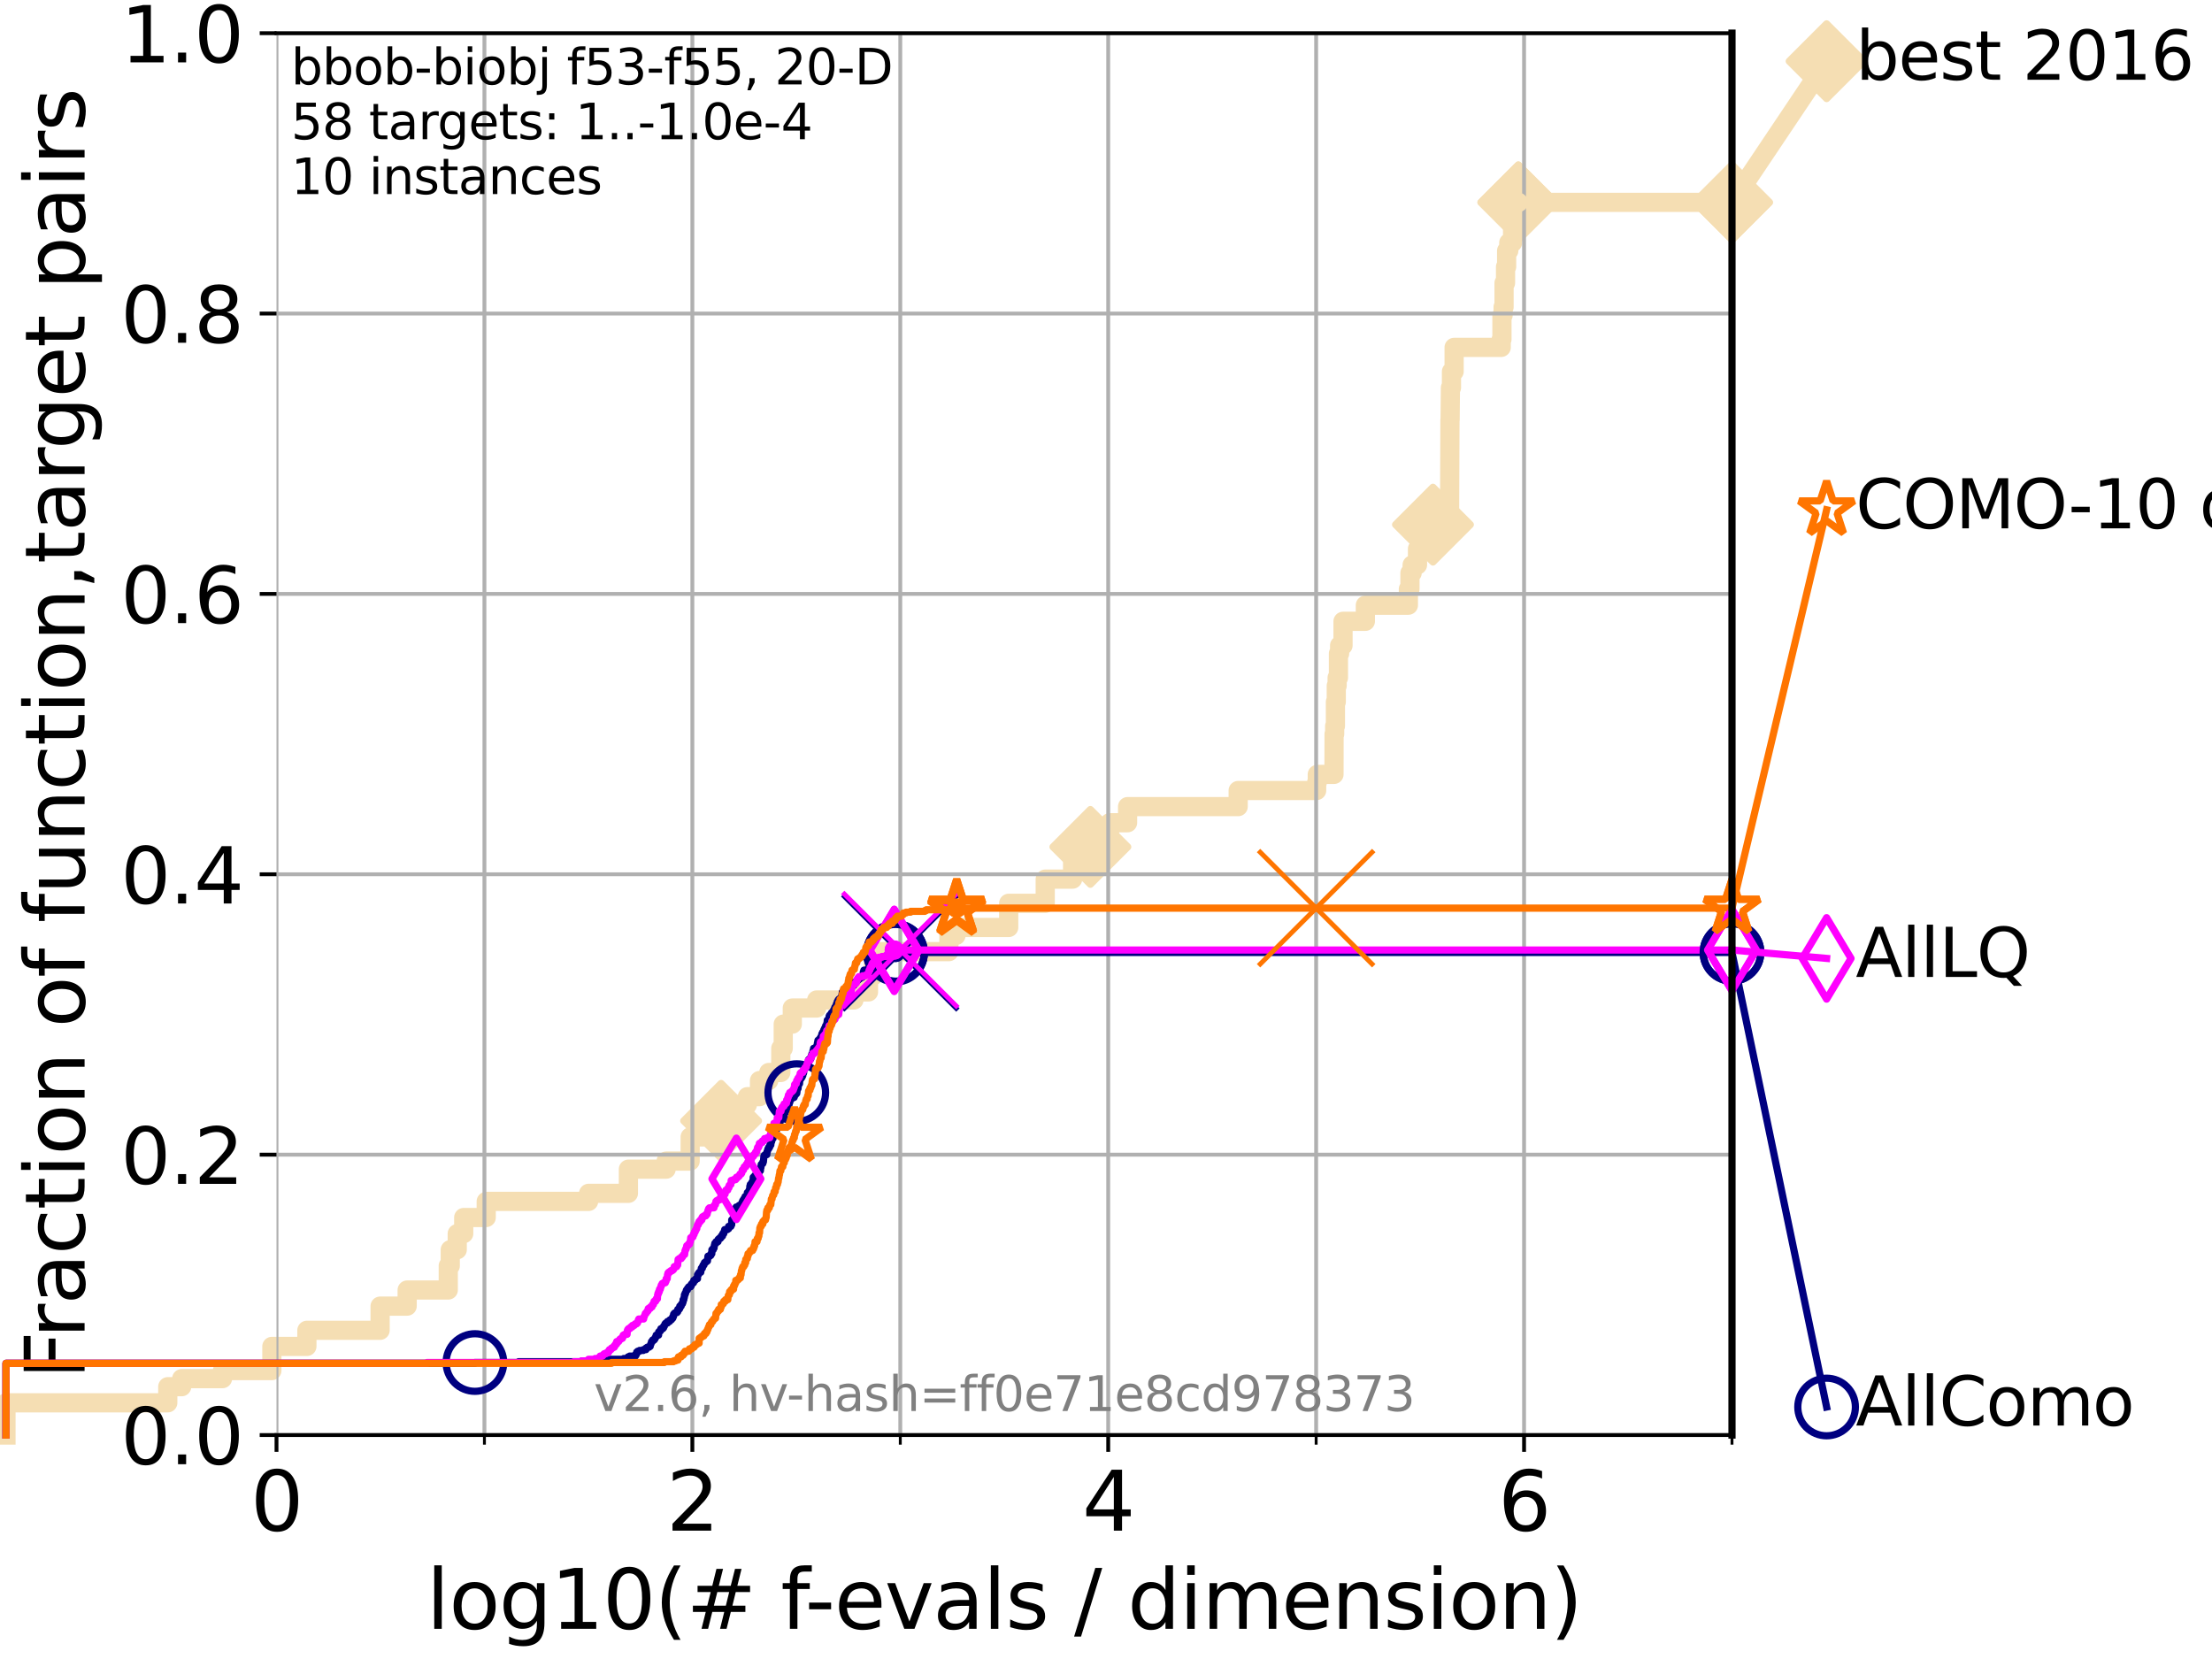 <?xml version="1.0" encoding="utf-8" standalone="no"?>
<!DOCTYPE svg PUBLIC "-//W3C//DTD SVG 1.1//EN"
  "http://www.w3.org/Graphics/SVG/1.1/DTD/svg11.dtd">
<svg xmlns:xlink="http://www.w3.org/1999/xlink" width="460.8pt" height="345.6pt" viewBox="0 0 460.8 345.6" xmlns="http://www.w3.org/2000/svg" version="1.1">
 <defs>
  <style type="text/css">*{stroke-linejoin: round; stroke-linecap: butt}</style>
 </defs>
 <g id="figure_1">
  <g id="patch_1">
   <path d="M 0 345.6 
L 460.8 345.6 
L 460.8 0 
L 0 0 
z
" style="fill: #ffffff"/>
  </g>
  <g id="axes_1">
   <g id="patch_2">
    <path d="M 57.6 298.944 
L 360.806 298.944 
L 360.806 6.912 
L 57.6 6.912 
z
" style="fill: #ffffff"/>
   </g>
   <g id="line2d_1">
    <path d="M 1.246 298.944 
L 1.246 292.231 
L 34.951 292.231 
L 34.951 288.874 
L 37.851 288.874 
L 37.851 287.196 
L 46.354 287.196 
L 46.354 285.517 
L 56.635 285.517 
L 56.635 280.482 
L 63.93 280.482 
L 63.93 277.126 
L 79.184 277.126 
L 79.184 272.09 
L 84.819 272.09 
L 84.819 268.734 
L 93.382 268.734 
L 93.382 263.699 
L 93.798 263.699 
L 93.798 260.342 
L 95.251 260.342 
L 95.251 256.985 
L 96.6 256.985 
L 96.6 253.629 
L 101.288 253.629 
L 101.288 250.272 
L 122.619 250.272 
L 122.619 248.594 
L 130.907 248.594 
L 130.907 243.559 
L 138.768 243.559 
L 138.768 241.88 
L 143.773 241.88 
L 143.773 236.845 
L 146.396 236.845 
L 146.396 233.489 
L 150.221 233.489 
L 150.221 230.132 
L 155.691 230.132 
L 155.691 228.454 
L 158.219 228.454 
L 158.219 225.097 
L 160.147 225.097 
L 160.147 223.418 
L 162.655 223.418 
L 162.655 218.383 
L 163.161 218.383 
L 163.161 213.348 
L 165.05 213.348 
L 165.05 209.992 
L 170.127 209.992 
L 170.127 208.313 
L 177.892 208.313 
L 177.892 206.635 
L 180.926 206.635 
L 180.926 203.278 
L 181.944 203.278 
L 181.944 198.243 
L 197.68 198.243 
L 197.68 194.887 
L 199.148 194.887 
L 199.148 193.208 
L 210.13 193.208 
L 210.13 188.173 
L 217.74 188.173 
L 217.74 183.138 
L 223.443 183.138 
L 223.443 179.782 
L 227.145 179.782 
L 227.145 176.425 
L 229.933 176.425 
L 229.933 173.068 
L 231.169 173.068 
L 231.169 171.39 
L 234.896 171.39 
L 234.896 168.033 
L 257.935 168.033 
L 257.935 164.676 
L 274.282 164.676 
L 274.282 162.998 
L 274.415 162.998 
L 274.415 161.32 
L 277.895 161.32 
L 277.911 152.928 
L 278.035 152.928 
L 278.035 151.25 
L 278.192 151.25 
L 278.192 146.215 
L 278.37 146.215 
L 278.37 142.858 
L 278.549 142.858 
L 278.549 141.18 
L 278.822 141.18 
L 278.822 136.145 
L 279.067 136.145 
L 279.067 134.466 
L 279.777 134.466 
L 279.777 129.431 
L 284.431 129.431 
L 284.431 126.074 
L 293.392 126.074 
L 293.392 122.718 
L 293.719 122.718 
L 293.719 119.361 
L 294.175 119.361 
L 294.175 117.683 
L 295.292 117.683 
L 295.292 114.326 
L 298.512 114.326 
L 298.512 109.291 
L 301.965 109.291 
L 302.051 87.473 
L 302.084 87.473 
L 302.151 80.759 
L 302.367 80.759 
L 302.367 77.402 
L 302.918 77.402 
L 302.918 72.367 
L 312.732 72.367 
L 312.732 70.689 
L 312.884 70.689 
L 312.884 65.654 
L 313.125 65.654 
L 313.125 63.976 
L 313.323 63.976 
L 313.323 58.941 
L 313.631 58.941 
L 313.631 55.584 
L 313.858 55.584 
L 313.858 52.227 
L 314.305 52.227 
L 314.305 50.549 
L 315.1 50.549 
L 315.1 47.192 
L 316.296 47.192 
L 316.296 42.157 
L 360.806 42.157 
L 360.806 42.157 
" style="fill: none; stroke: #f5deb3; stroke-width: 4; stroke-linecap: square"/>
   </g>
   <g id="line2d_2">
    <defs>
     <path id="mad2f059b0e" d="M -0 7.778 
L 7.778 0 
L 0 -7.778 
L -7.778 -0 
z
" style="stroke: #f5deb3; stroke-width: 1.5; stroke-linejoin: miter"/>
    </defs>
    <g>
     <use xlink:href="#mad2f059b0e" x="150.221" y="233.489" style="fill: #f5deb3; stroke: #f5deb3; stroke-width: 1.5; stroke-linejoin: miter"/>
     <use xlink:href="#mad2f059b0e" x="227.145" y="176.425" style="fill: #f5deb3; stroke: #f5deb3; stroke-width: 1.5; stroke-linejoin: miter"/>
     <use xlink:href="#mad2f059b0e" x="298.512" y="109.291" style="fill: #f5deb3; stroke: #f5deb3; stroke-width: 1.5; stroke-linejoin: miter"/>
     <use xlink:href="#mad2f059b0e" x="316.296" y="42.157" style="fill: #f5deb3; stroke: #f5deb3; stroke-width: 1.5; stroke-linejoin: miter"/>
     <use xlink:href="#mad2f059b0e" x="316.296" y="42.157" style="fill: #f5deb3; stroke: #f5deb3; stroke-width: 1.5; stroke-linejoin: miter"/>
     <use xlink:href="#mad2f059b0e" x="360.806" y="42.157" style="fill: #f5deb3; stroke: #f5deb3; stroke-width: 1.5; stroke-linejoin: miter"/>
    </g>
   </g>
   <g id="line2d_3">
    <path style="fill: none; stroke: #f5deb3; stroke-width: 4; stroke-linecap: square"/>
    <g/>
   </g>
   <g id="line2d_4">
    <path d="M 360.806 42.157 
L 380.515 12.753 
" style="fill: none; stroke: #f5deb3; stroke-width: 4; stroke-linecap: square"/>
    <g>
     <use xlink:href="#mad2f059b0e" x="360.806" y="42.157" style="fill: #f5deb3; stroke: #f5deb3; stroke-width: 1.5; stroke-linejoin: miter"/>
     <use xlink:href="#mad2f059b0e" x="380.515" y="12.753" style="fill: #f5deb3; stroke: #f5deb3; stroke-width: 1.5; stroke-linejoin: miter"/>
    </g>
   </g>
   <g id="matplotlib.axis_1">
    <g id="xtick_1">
     <g id="line2d_5">
      <path d="M 57.6 298.944 
L 57.6 6.912 
" clip-path="url(#pe19a574f89)" style="fill: none; stroke: #b0b0b0; stroke-width: 0.8; stroke-linecap: square"/>
     </g>
     <g id="line2d_6">
      <defs>
       <path id="m6ca8696916" d="M 0 0 
L 0 3.5 
" style="stroke: #000000; stroke-width: 0.8"/>
      </defs>
      <g>
       <use xlink:href="#m6ca8696916" x="57.6" y="298.944" style="stroke: #000000; stroke-width: 0.8"/>
      </g>
     </g>
     <g id="text_1">
      <!-- 0 -->
      <g transform="translate(52.192 318.861) scale(0.17 -0.17)">
       <defs>
        <path id="DejaVuSans-30" d="M 2034 4250 
Q 1547 4250 1301 3770 
Q 1056 3291 1056 2328 
Q 1056 1369 1301 889 
Q 1547 409 2034 409 
Q 2525 409 2770 889 
Q 3016 1369 3016 2328 
Q 3016 3291 2770 3770 
Q 2525 4250 2034 4250 
z
M 2034 4750 
Q 2819 4750 3233 4129 
Q 3647 3509 3647 2328 
Q 3647 1150 3233 529 
Q 2819 -91 2034 -91 
Q 1250 -91 836 529 
Q 422 1150 422 2328 
Q 422 3509 836 4129 
Q 1250 4750 2034 4750 
z
" transform="scale(0.016)"/>
       </defs>
       <use xlink:href="#DejaVuSans-30"/>
      </g>
     </g>
    </g>
    <g id="xtick_2">
     <g id="line2d_7">
      <path d="M 144.23 298.944 
L 144.23 6.912 
" clip-path="url(#pe19a574f89)" style="fill: none; stroke: #b0b0b0; stroke-width: 0.8; stroke-linecap: square"/>
     </g>
     <g id="line2d_8">
      <g>
       <use xlink:href="#m6ca8696916" x="144.23" y="298.944" style="stroke: #000000; stroke-width: 0.8"/>
      </g>
     </g>
     <g id="text_2">
      <!-- 2 -->
      <g transform="translate(138.822 318.861) scale(0.17 -0.17)">
       <defs>
        <path id="DejaVuSans-32" d="M 1228 531 
L 3431 531 
L 3431 0 
L 469 0 
L 469 531 
Q 828 903 1448 1529 
Q 2069 2156 2228 2338 
Q 2531 2678 2651 2914 
Q 2772 3150 2772 3378 
Q 2772 3750 2511 3984 
Q 2250 4219 1831 4219 
Q 1534 4219 1204 4116 
Q 875 4013 500 3803 
L 500 4441 
Q 881 4594 1212 4672 
Q 1544 4750 1819 4750 
Q 2544 4750 2975 4387 
Q 3406 4025 3406 3419 
Q 3406 3131 3298 2873 
Q 3191 2616 2906 2266 
Q 2828 2175 2409 1742 
Q 1991 1309 1228 531 
z
" transform="scale(0.016)"/>
       </defs>
       <use xlink:href="#DejaVuSans-32"/>
      </g>
     </g>
    </g>
    <g id="xtick_3">
     <g id="line2d_9">
      <path d="M 230.861 298.944 
L 230.861 6.912 
" clip-path="url(#pe19a574f89)" style="fill: none; stroke: #b0b0b0; stroke-width: 0.8; stroke-linecap: square"/>
     </g>
     <g id="line2d_10">
      <g>
       <use xlink:href="#m6ca8696916" x="230.861" y="298.944" style="stroke: #000000; stroke-width: 0.8"/>
      </g>
     </g>
     <g id="text_3">
      <!-- 4 -->
      <g transform="translate(225.453 318.861) scale(0.17 -0.17)">
       <defs>
        <path id="DejaVuSans-34" d="M 2419 4116 
L 825 1625 
L 2419 1625 
L 2419 4116 
z
M 2253 4666 
L 3047 4666 
L 3047 1625 
L 3713 1625 
L 3713 1100 
L 3047 1100 
L 3047 0 
L 2419 0 
L 2419 1100 
L 313 1100 
L 313 1709 
L 2253 4666 
z
" transform="scale(0.016)"/>
       </defs>
       <use xlink:href="#DejaVuSans-34"/>
      </g>
     </g>
    </g>
    <g id="xtick_4">
     <g id="line2d_11">
      <path d="M 317.491 298.944 
L 317.491 6.912 
" clip-path="url(#pe19a574f89)" style="fill: none; stroke: #b0b0b0; stroke-width: 0.8; stroke-linecap: square"/>
     </g>
     <g id="line2d_12">
      <g>
       <use xlink:href="#m6ca8696916" x="317.491" y="298.944" style="stroke: #000000; stroke-width: 0.8"/>
      </g>
     </g>
     <g id="text_4">
      <!-- 6 -->
      <g transform="translate(312.083 318.861) scale(0.17 -0.17)">
       <defs>
        <path id="DejaVuSans-36" d="M 2113 2584 
Q 1688 2584 1439 2293 
Q 1191 2003 1191 1497 
Q 1191 994 1439 701 
Q 1688 409 2113 409 
Q 2538 409 2786 701 
Q 3034 994 3034 1497 
Q 3034 2003 2786 2293 
Q 2538 2584 2113 2584 
z
M 3366 4563 
L 3366 3988 
Q 3128 4100 2886 4159 
Q 2644 4219 2406 4219 
Q 1781 4219 1451 3797 
Q 1122 3375 1075 2522 
Q 1259 2794 1537 2939 
Q 1816 3084 2150 3084 
Q 2853 3084 3261 2657 
Q 3669 2231 3669 1497 
Q 3669 778 3244 343 
Q 2819 -91 2113 -91 
Q 1303 -91 875 529 
Q 447 1150 447 2328 
Q 447 3434 972 4092 
Q 1497 4750 2381 4750 
Q 2619 4750 2861 4703 
Q 3103 4656 3366 4563 
z
" transform="scale(0.016)"/>
       </defs>
       <use xlink:href="#DejaVuSans-36"/>
      </g>
     </g>
    </g>
    <g id="xtick_5">
     <g id="line2d_13">
      <path d="M 100.915 298.944 
L 100.915 6.912 
" clip-path="url(#pe19a574f89)" style="fill: none; stroke: #b0b0b0; stroke-width: 0.8; stroke-linecap: square"/>
     </g>
     <g id="line2d_14">
      <defs>
       <path id="ma5d57a5ccb" d="M 0 0 
L 0 2 
" style="stroke: #000000; stroke-width: 0.6"/>
      </defs>
      <g>
       <use xlink:href="#ma5d57a5ccb" x="100.915" y="298.944" style="stroke: #000000; stroke-width: 0.6"/>
      </g>
     </g>
    </g>
    <g id="xtick_6">
     <g id="line2d_15">
      <path d="M 187.546 298.944 
L 187.546 6.912 
" clip-path="url(#pe19a574f89)" style="fill: none; stroke: #b0b0b0; stroke-width: 0.8; stroke-linecap: square"/>
     </g>
     <g id="line2d_16">
      <g>
       <use xlink:href="#ma5d57a5ccb" x="187.546" y="298.944" style="stroke: #000000; stroke-width: 0.6"/>
      </g>
     </g>
    </g>
    <g id="xtick_7">
     <g id="line2d_17">
      <path d="M 274.176 298.944 
L 274.176 6.912 
" clip-path="url(#pe19a574f89)" style="fill: none; stroke: #b0b0b0; stroke-width: 0.8; stroke-linecap: square"/>
     </g>
     <g id="line2d_18">
      <g>
       <use xlink:href="#ma5d57a5ccb" x="274.176" y="298.944" style="stroke: #000000; stroke-width: 0.6"/>
      </g>
     </g>
    </g>
    <g id="xtick_8">
     <g id="line2d_19">
      <path d="M 360.806 298.944 
L 360.806 6.912 
" clip-path="url(#pe19a574f89)" style="fill: none; stroke: #b0b0b0; stroke-width: 0.8; stroke-linecap: square"/>
     </g>
     <g id="line2d_20">
      <g>
       <use xlink:href="#ma5d57a5ccb" x="360.806" y="298.944" style="stroke: #000000; stroke-width: 0.6"/>
      </g>
     </g>
    </g>
    <g id="text_5">
     <!-- log10(# f-evals / dimension) -->
     <g transform="translate(88.823 339.314) scale(0.17 -0.17)">
      <defs>
       <path id="DejaVuSans-6c" d="M 603 4863 
L 1178 4863 
L 1178 0 
L 603 0 
L 603 4863 
z
" transform="scale(0.016)"/>
       <path id="DejaVuSans-6f" d="M 1959 3097 
Q 1497 3097 1228 2736 
Q 959 2375 959 1747 
Q 959 1119 1226 758 
Q 1494 397 1959 397 
Q 2419 397 2687 759 
Q 2956 1122 2956 1747 
Q 2956 2369 2687 2733 
Q 2419 3097 1959 3097 
z
M 1959 3584 
Q 2709 3584 3137 3096 
Q 3566 2609 3566 1747 
Q 3566 888 3137 398 
Q 2709 -91 1959 -91 
Q 1206 -91 779 398 
Q 353 888 353 1747 
Q 353 2609 779 3096 
Q 1206 3584 1959 3584 
z
" transform="scale(0.016)"/>
       <path id="DejaVuSans-67" d="M 2906 1791 
Q 2906 2416 2648 2759 
Q 2391 3103 1925 3103 
Q 1463 3103 1205 2759 
Q 947 2416 947 1791 
Q 947 1169 1205 825 
Q 1463 481 1925 481 
Q 2391 481 2648 825 
Q 2906 1169 2906 1791 
z
M 3481 434 
Q 3481 -459 3084 -895 
Q 2688 -1331 1869 -1331 
Q 1566 -1331 1297 -1286 
Q 1028 -1241 775 -1147 
L 775 -588 
Q 1028 -725 1275 -790 
Q 1522 -856 1778 -856 
Q 2344 -856 2625 -561 
Q 2906 -266 2906 331 
L 2906 616 
Q 2728 306 2450 153 
Q 2172 0 1784 0 
Q 1141 0 747 490 
Q 353 981 353 1791 
Q 353 2603 747 3093 
Q 1141 3584 1784 3584 
Q 2172 3584 2450 3431 
Q 2728 3278 2906 2969 
L 2906 3500 
L 3481 3500 
L 3481 434 
z
" transform="scale(0.016)"/>
       <path id="DejaVuSans-31" d="M 794 531 
L 1825 531 
L 1825 4091 
L 703 3866 
L 703 4441 
L 1819 4666 
L 2450 4666 
L 2450 531 
L 3481 531 
L 3481 0 
L 794 0 
L 794 531 
z
" transform="scale(0.016)"/>
       <path id="DejaVuSans-28" d="M 1984 4856 
Q 1566 4138 1362 3434 
Q 1159 2731 1159 2009 
Q 1159 1288 1364 580 
Q 1569 -128 1984 -844 
L 1484 -844 
Q 1016 -109 783 600 
Q 550 1309 550 2009 
Q 550 2706 781 3412 
Q 1013 4119 1484 4856 
L 1984 4856 
z
" transform="scale(0.016)"/>
       <path id="DejaVuSans-23" d="M 3272 2816 
L 2363 2816 
L 2100 1772 
L 3016 1772 
L 3272 2816 
z
M 2803 4594 
L 2478 3297 
L 3391 3297 
L 3719 4594 
L 4219 4594 
L 3897 3297 
L 4872 3297 
L 4872 2816 
L 3775 2816 
L 3519 1772 
L 4513 1772 
L 4513 1294 
L 3397 1294 
L 3072 0 
L 2572 0 
L 2894 1294 
L 1978 1294 
L 1656 0 
L 1153 0 
L 1478 1294 
L 494 1294 
L 494 1772 
L 1594 1772 
L 1856 2816 
L 850 2816 
L 850 3297 
L 1978 3297 
L 2297 4594 
L 2803 4594 
z
" transform="scale(0.016)"/>
       <path id="DejaVuSans-20" transform="scale(0.016)"/>
       <path id="DejaVuSans-66" d="M 2375 4863 
L 2375 4384 
L 1825 4384 
Q 1516 4384 1395 4259 
Q 1275 4134 1275 3809 
L 1275 3500 
L 2222 3500 
L 2222 3053 
L 1275 3053 
L 1275 0 
L 697 0 
L 697 3053 
L 147 3053 
L 147 3500 
L 697 3500 
L 697 3744 
Q 697 4328 969 4595 
Q 1241 4863 1831 4863 
L 2375 4863 
z
" transform="scale(0.016)"/>
       <path id="DejaVuSans-2d" d="M 313 2009 
L 1997 2009 
L 1997 1497 
L 313 1497 
L 313 2009 
z
" transform="scale(0.016)"/>
       <path id="DejaVuSans-65" d="M 3597 1894 
L 3597 1613 
L 953 1613 
Q 991 1019 1311 708 
Q 1631 397 2203 397 
Q 2534 397 2845 478 
Q 3156 559 3463 722 
L 3463 178 
Q 3153 47 2828 -22 
Q 2503 -91 2169 -91 
Q 1331 -91 842 396 
Q 353 884 353 1716 
Q 353 2575 817 3079 
Q 1281 3584 2069 3584 
Q 2775 3584 3186 3129 
Q 3597 2675 3597 1894 
z
M 3022 2063 
Q 3016 2534 2758 2815 
Q 2500 3097 2075 3097 
Q 1594 3097 1305 2825 
Q 1016 2553 972 2059 
L 3022 2063 
z
" transform="scale(0.016)"/>
       <path id="DejaVuSans-76" d="M 191 3500 
L 800 3500 
L 1894 563 
L 2988 3500 
L 3597 3500 
L 2284 0 
L 1503 0 
L 191 3500 
z
" transform="scale(0.016)"/>
       <path id="DejaVuSans-61" d="M 2194 1759 
Q 1497 1759 1228 1600 
Q 959 1441 959 1056 
Q 959 750 1161 570 
Q 1363 391 1709 391 
Q 2188 391 2477 730 
Q 2766 1069 2766 1631 
L 2766 1759 
L 2194 1759 
z
M 3341 1997 
L 3341 0 
L 2766 0 
L 2766 531 
Q 2569 213 2275 61 
Q 1981 -91 1556 -91 
Q 1019 -91 701 211 
Q 384 513 384 1019 
Q 384 1609 779 1909 
Q 1175 2209 1959 2209 
L 2766 2209 
L 2766 2266 
Q 2766 2663 2505 2880 
Q 2244 3097 1772 3097 
Q 1472 3097 1187 3025 
Q 903 2953 641 2809 
L 641 3341 
Q 956 3463 1253 3523 
Q 1550 3584 1831 3584 
Q 2591 3584 2966 3190 
Q 3341 2797 3341 1997 
z
" transform="scale(0.016)"/>
       <path id="DejaVuSans-73" d="M 2834 3397 
L 2834 2853 
Q 2591 2978 2328 3040 
Q 2066 3103 1784 3103 
Q 1356 3103 1142 2972 
Q 928 2841 928 2578 
Q 928 2378 1081 2264 
Q 1234 2150 1697 2047 
L 1894 2003 
Q 2506 1872 2764 1633 
Q 3022 1394 3022 966 
Q 3022 478 2636 193 
Q 2250 -91 1575 -91 
Q 1294 -91 989 -36 
Q 684 19 347 128 
L 347 722 
Q 666 556 975 473 
Q 1284 391 1588 391 
Q 1994 391 2212 530 
Q 2431 669 2431 922 
Q 2431 1156 2273 1281 
Q 2116 1406 1581 1522 
L 1381 1569 
Q 847 1681 609 1914 
Q 372 2147 372 2553 
Q 372 3047 722 3315 
Q 1072 3584 1716 3584 
Q 2034 3584 2315 3537 
Q 2597 3491 2834 3397 
z
" transform="scale(0.016)"/>
       <path id="DejaVuSans-2f" d="M 1625 4666 
L 2156 4666 
L 531 -594 
L 0 -594 
L 1625 4666 
z
" transform="scale(0.016)"/>
       <path id="DejaVuSans-64" d="M 2906 2969 
L 2906 4863 
L 3481 4863 
L 3481 0 
L 2906 0 
L 2906 525 
Q 2725 213 2448 61 
Q 2172 -91 1784 -91 
Q 1150 -91 751 415 
Q 353 922 353 1747 
Q 353 2572 751 3078 
Q 1150 3584 1784 3584 
Q 2172 3584 2448 3432 
Q 2725 3281 2906 2969 
z
M 947 1747 
Q 947 1113 1208 752 
Q 1469 391 1925 391 
Q 2381 391 2643 752 
Q 2906 1113 2906 1747 
Q 2906 2381 2643 2742 
Q 2381 3103 1925 3103 
Q 1469 3103 1208 2742 
Q 947 2381 947 1747 
z
" transform="scale(0.016)"/>
       <path id="DejaVuSans-69" d="M 603 3500 
L 1178 3500 
L 1178 0 
L 603 0 
L 603 3500 
z
M 603 4863 
L 1178 4863 
L 1178 4134 
L 603 4134 
L 603 4863 
z
" transform="scale(0.016)"/>
       <path id="DejaVuSans-6d" d="M 3328 2828 
Q 3544 3216 3844 3400 
Q 4144 3584 4550 3584 
Q 5097 3584 5394 3201 
Q 5691 2819 5691 2113 
L 5691 0 
L 5113 0 
L 5113 2094 
Q 5113 2597 4934 2840 
Q 4756 3084 4391 3084 
Q 3944 3084 3684 2787 
Q 3425 2491 3425 1978 
L 3425 0 
L 2847 0 
L 2847 2094 
Q 2847 2600 2669 2842 
Q 2491 3084 2119 3084 
Q 1678 3084 1418 2786 
Q 1159 2488 1159 1978 
L 1159 0 
L 581 0 
L 581 3500 
L 1159 3500 
L 1159 2956 
Q 1356 3278 1631 3431 
Q 1906 3584 2284 3584 
Q 2666 3584 2933 3390 
Q 3200 3197 3328 2828 
z
" transform="scale(0.016)"/>
       <path id="DejaVuSans-6e" d="M 3513 2113 
L 3513 0 
L 2938 0 
L 2938 2094 
Q 2938 2591 2744 2837 
Q 2550 3084 2163 3084 
Q 1697 3084 1428 2787 
Q 1159 2491 1159 1978 
L 1159 0 
L 581 0 
L 581 3500 
L 1159 3500 
L 1159 2956 
Q 1366 3272 1645 3428 
Q 1925 3584 2291 3584 
Q 2894 3584 3203 3211 
Q 3513 2838 3513 2113 
z
" transform="scale(0.016)"/>
       <path id="DejaVuSans-29" d="M 513 4856 
L 1013 4856 
Q 1481 4119 1714 3412 
Q 1947 2706 1947 2009 
Q 1947 1309 1714 600 
Q 1481 -109 1013 -844 
L 513 -844 
Q 928 -128 1133 580 
Q 1338 1288 1338 2009 
Q 1338 2731 1133 3434 
Q 928 4138 513 4856 
z
" transform="scale(0.016)"/>
      </defs>
      <use xlink:href="#DejaVuSans-6c"/>
      <use xlink:href="#DejaVuSans-6f" x="27.783"/>
      <use xlink:href="#DejaVuSans-67" x="88.965"/>
      <use xlink:href="#DejaVuSans-31" x="152.441"/>
      <use xlink:href="#DejaVuSans-30" x="216.064"/>
      <use xlink:href="#DejaVuSans-28" x="279.688"/>
      <use xlink:href="#DejaVuSans-23" x="318.701"/>
      <use xlink:href="#DejaVuSans-20" x="402.49"/>
      <use xlink:href="#DejaVuSans-66" x="434.277"/>
      <use xlink:href="#DejaVuSans-2d" x="463.982"/>
      <use xlink:href="#DejaVuSans-65" x="500.066"/>
      <use xlink:href="#DejaVuSans-76" x="561.59"/>
      <use xlink:href="#DejaVuSans-61" x="620.77"/>
      <use xlink:href="#DejaVuSans-6c" x="682.049"/>
      <use xlink:href="#DejaVuSans-73" x="709.832"/>
      <use xlink:href="#DejaVuSans-20" x="761.932"/>
      <use xlink:href="#DejaVuSans-2f" x="793.719"/>
      <use xlink:href="#DejaVuSans-20" x="827.41"/>
      <use xlink:href="#DejaVuSans-64" x="859.197"/>
      <use xlink:href="#DejaVuSans-69" x="922.674"/>
      <use xlink:href="#DejaVuSans-6d" x="950.457"/>
      <use xlink:href="#DejaVuSans-65" x="1047.869"/>
      <use xlink:href="#DejaVuSans-6e" x="1109.393"/>
      <use xlink:href="#DejaVuSans-73" x="1172.771"/>
      <use xlink:href="#DejaVuSans-69" x="1224.871"/>
      <use xlink:href="#DejaVuSans-6f" x="1252.654"/>
      <use xlink:href="#DejaVuSans-6e" x="1313.836"/>
      <use xlink:href="#DejaVuSans-29" x="1377.215"/>
     </g>
    </g>
   </g>
   <g id="matplotlib.axis_2">
    <g id="ytick_1">
     <g id="line2d_21">
      <path d="M 57.6 298.944 
L 360.806 298.944 
" clip-path="url(#pe19a574f89)" style="fill: none; stroke: #b0b0b0; stroke-width: 0.8; stroke-linecap: square"/>
     </g>
     <g id="line2d_22">
      <defs>
       <path id="md2ba4a3b00" d="M 0 0 
L -3.5 0 
" style="stroke: #000000; stroke-width: 0.8"/>
      </defs>
      <g>
       <use xlink:href="#md2ba4a3b00" x="57.6" y="298.944" style="stroke: #000000; stroke-width: 0.8"/>
      </g>
     </g>
     <g id="text_6">
      <!-- 0.0 -->
      <g transform="translate(25.155 305.023) scale(0.16 -0.16)">
       <defs>
        <path id="DejaVuSans-2e" d="M 684 794 
L 1344 794 
L 1344 0 
L 684 0 
L 684 794 
z
" transform="scale(0.016)"/>
       </defs>
       <use xlink:href="#DejaVuSans-30"/>
       <use xlink:href="#DejaVuSans-2e" x="63.623"/>
       <use xlink:href="#DejaVuSans-30" x="95.41"/>
      </g>
     </g>
    </g>
    <g id="ytick_2">
     <g id="line2d_23">
      <path d="M 57.6 240.538 
L 360.806 240.538 
" clip-path="url(#pe19a574f89)" style="fill: none; stroke: #b0b0b0; stroke-width: 0.8; stroke-linecap: square"/>
     </g>
     <g id="line2d_24">
      <g>
       <use xlink:href="#md2ba4a3b00" x="57.6" y="240.538" style="stroke: #000000; stroke-width: 0.8"/>
      </g>
     </g>
     <g id="text_7">
      <!-- 0.2 -->
      <g transform="translate(25.155 246.616) scale(0.16 -0.16)">
       <use xlink:href="#DejaVuSans-30"/>
       <use xlink:href="#DejaVuSans-2e" x="63.623"/>
       <use xlink:href="#DejaVuSans-32" x="95.41"/>
      </g>
     </g>
    </g>
    <g id="ytick_3">
     <g id="line2d_25">
      <path d="M 57.6 182.131 
L 360.806 182.131 
" clip-path="url(#pe19a574f89)" style="fill: none; stroke: #b0b0b0; stroke-width: 0.8; stroke-linecap: square"/>
     </g>
     <g id="line2d_26">
      <g>
       <use xlink:href="#md2ba4a3b00" x="57.6" y="182.131" style="stroke: #000000; stroke-width: 0.8"/>
      </g>
     </g>
     <g id="text_8">
      <!-- 0.4 -->
      <g transform="translate(25.155 188.21) scale(0.16 -0.16)">
       <use xlink:href="#DejaVuSans-30"/>
       <use xlink:href="#DejaVuSans-2e" x="63.623"/>
       <use xlink:href="#DejaVuSans-34" x="95.41"/>
      </g>
     </g>
    </g>
    <g id="ytick_4">
     <g id="line2d_27">
      <path d="M 57.6 123.725 
L 360.806 123.725 
" clip-path="url(#pe19a574f89)" style="fill: none; stroke: #b0b0b0; stroke-width: 0.8; stroke-linecap: square"/>
     </g>
     <g id="line2d_28">
      <g>
       <use xlink:href="#md2ba4a3b00" x="57.6" y="123.725" style="stroke: #000000; stroke-width: 0.8"/>
      </g>
     </g>
     <g id="text_9">
      <!-- 0.6 -->
      <g transform="translate(25.155 129.804) scale(0.16 -0.16)">
       <use xlink:href="#DejaVuSans-30"/>
       <use xlink:href="#DejaVuSans-2e" x="63.623"/>
       <use xlink:href="#DejaVuSans-36" x="95.41"/>
      </g>
     </g>
    </g>
    <g id="ytick_5">
     <g id="line2d_29">
      <path d="M 57.6 65.318 
L 360.806 65.318 
" clip-path="url(#pe19a574f89)" style="fill: none; stroke: #b0b0b0; stroke-width: 0.8; stroke-linecap: square"/>
     </g>
     <g id="line2d_30">
      <g>
       <use xlink:href="#md2ba4a3b00" x="57.6" y="65.318" style="stroke: #000000; stroke-width: 0.8"/>
      </g>
     </g>
     <g id="text_10">
      <!-- 0.8 -->
      <g transform="translate(25.155 71.397) scale(0.16 -0.16)">
       <defs>
        <path id="DejaVuSans-38" d="M 2034 2216 
Q 1584 2216 1326 1975 
Q 1069 1734 1069 1313 
Q 1069 891 1326 650 
Q 1584 409 2034 409 
Q 2484 409 2743 651 
Q 3003 894 3003 1313 
Q 3003 1734 2745 1975 
Q 2488 2216 2034 2216 
z
M 1403 2484 
Q 997 2584 770 2862 
Q 544 3141 544 3541 
Q 544 4100 942 4425 
Q 1341 4750 2034 4750 
Q 2731 4750 3128 4425 
Q 3525 4100 3525 3541 
Q 3525 3141 3298 2862 
Q 3072 2584 2669 2484 
Q 3125 2378 3379 2068 
Q 3634 1759 3634 1313 
Q 3634 634 3220 271 
Q 2806 -91 2034 -91 
Q 1263 -91 848 271 
Q 434 634 434 1313 
Q 434 1759 690 2068 
Q 947 2378 1403 2484 
z
M 1172 3481 
Q 1172 3119 1398 2916 
Q 1625 2713 2034 2713 
Q 2441 2713 2670 2916 
Q 2900 3119 2900 3481 
Q 2900 3844 2670 4047 
Q 2441 4250 2034 4250 
Q 1625 4250 1398 4047 
Q 1172 3844 1172 3481 
z
" transform="scale(0.016)"/>
       </defs>
       <use xlink:href="#DejaVuSans-30"/>
       <use xlink:href="#DejaVuSans-2e" x="63.623"/>
       <use xlink:href="#DejaVuSans-38" x="95.41"/>
      </g>
     </g>
    </g>
    <g id="ytick_6">
     <g id="line2d_31">
      <path d="M 57.6 6.912 
L 360.806 6.912 
" clip-path="url(#pe19a574f89)" style="fill: none; stroke: #b0b0b0; stroke-width: 0.8; stroke-linecap: square"/>
     </g>
     <g id="line2d_32">
      <g>
       <use xlink:href="#md2ba4a3b00" x="57.6" y="6.912" style="stroke: #000000; stroke-width: 0.8"/>
      </g>
     </g>
     <g id="text_11">
      <!-- 1.0 -->
      <g transform="translate(25.155 12.991) scale(0.16 -0.16)">
       <use xlink:href="#DejaVuSans-31"/>
       <use xlink:href="#DejaVuSans-2e" x="63.623"/>
       <use xlink:href="#DejaVuSans-30" x="95.41"/>
      </g>
     </g>
    </g>
    <g id="text_12">
     <!-- Fraction of function,target pairs -->
     <g transform="translate(17.62 287.313) rotate(-90) scale(0.17 -0.17)">
      <defs>
       <path id="DejaVuSans-46" d="M 628 4666 
L 3309 4666 
L 3309 4134 
L 1259 4134 
L 1259 2759 
L 3109 2759 
L 3109 2228 
L 1259 2228 
L 1259 0 
L 628 0 
L 628 4666 
z
" transform="scale(0.016)"/>
       <path id="DejaVuSans-72" d="M 2631 2963 
Q 2534 3019 2420 3045 
Q 2306 3072 2169 3072 
Q 1681 3072 1420 2755 
Q 1159 2438 1159 1844 
L 1159 0 
L 581 0 
L 581 3500 
L 1159 3500 
L 1159 2956 
Q 1341 3275 1631 3429 
Q 1922 3584 2338 3584 
Q 2397 3584 2469 3576 
Q 2541 3569 2628 3553 
L 2631 2963 
z
" transform="scale(0.016)"/>
       <path id="DejaVuSans-63" d="M 3122 3366 
L 3122 2828 
Q 2878 2963 2633 3030 
Q 2388 3097 2138 3097 
Q 1578 3097 1268 2742 
Q 959 2388 959 1747 
Q 959 1106 1268 751 
Q 1578 397 2138 397 
Q 2388 397 2633 464 
Q 2878 531 3122 666 
L 3122 134 
Q 2881 22 2623 -34 
Q 2366 -91 2075 -91 
Q 1284 -91 818 406 
Q 353 903 353 1747 
Q 353 2603 823 3093 
Q 1294 3584 2113 3584 
Q 2378 3584 2631 3529 
Q 2884 3475 3122 3366 
z
" transform="scale(0.016)"/>
       <path id="DejaVuSans-74" d="M 1172 4494 
L 1172 3500 
L 2356 3500 
L 2356 3053 
L 1172 3053 
L 1172 1153 
Q 1172 725 1289 603 
Q 1406 481 1766 481 
L 2356 481 
L 2356 0 
L 1766 0 
Q 1100 0 847 248 
Q 594 497 594 1153 
L 594 3053 
L 172 3053 
L 172 3500 
L 594 3500 
L 594 4494 
L 1172 4494 
z
" transform="scale(0.016)"/>
       <path id="DejaVuSans-75" d="M 544 1381 
L 544 3500 
L 1119 3500 
L 1119 1403 
Q 1119 906 1312 657 
Q 1506 409 1894 409 
Q 2359 409 2629 706 
Q 2900 1003 2900 1516 
L 2900 3500 
L 3475 3500 
L 3475 0 
L 2900 0 
L 2900 538 
Q 2691 219 2414 64 
Q 2138 -91 1772 -91 
Q 1169 -91 856 284 
Q 544 659 544 1381 
z
M 1991 3584 
L 1991 3584 
z
" transform="scale(0.016)"/>
       <path id="DejaVuSans-2c" d="M 750 794 
L 1409 794 
L 1409 256 
L 897 -744 
L 494 -744 
L 750 256 
L 750 794 
z
" transform="scale(0.016)"/>
       <path id="DejaVuSans-70" d="M 1159 525 
L 1159 -1331 
L 581 -1331 
L 581 3500 
L 1159 3500 
L 1159 2969 
Q 1341 3281 1617 3432 
Q 1894 3584 2278 3584 
Q 2916 3584 3314 3078 
Q 3713 2572 3713 1747 
Q 3713 922 3314 415 
Q 2916 -91 2278 -91 
Q 1894 -91 1617 61 
Q 1341 213 1159 525 
z
M 3116 1747 
Q 3116 2381 2855 2742 
Q 2594 3103 2138 3103 
Q 1681 3103 1420 2742 
Q 1159 2381 1159 1747 
Q 1159 1113 1420 752 
Q 1681 391 2138 391 
Q 2594 391 2855 752 
Q 3116 1113 3116 1747 
z
" transform="scale(0.016)"/>
      </defs>
      <use xlink:href="#DejaVuSans-46"/>
      <use xlink:href="#DejaVuSans-72" x="50.27"/>
      <use xlink:href="#DejaVuSans-61" x="91.383"/>
      <use xlink:href="#DejaVuSans-63" x="152.662"/>
      <use xlink:href="#DejaVuSans-74" x="207.643"/>
      <use xlink:href="#DejaVuSans-69" x="246.852"/>
      <use xlink:href="#DejaVuSans-6f" x="274.635"/>
      <use xlink:href="#DejaVuSans-6e" x="335.816"/>
      <use xlink:href="#DejaVuSans-20" x="399.195"/>
      <use xlink:href="#DejaVuSans-6f" x="430.982"/>
      <use xlink:href="#DejaVuSans-66" x="492.164"/>
      <use xlink:href="#DejaVuSans-20" x="527.369"/>
      <use xlink:href="#DejaVuSans-66" x="559.156"/>
      <use xlink:href="#DejaVuSans-75" x="594.361"/>
      <use xlink:href="#DejaVuSans-6e" x="657.74"/>
      <use xlink:href="#DejaVuSans-63" x="721.119"/>
      <use xlink:href="#DejaVuSans-74" x="776.1"/>
      <use xlink:href="#DejaVuSans-69" x="815.309"/>
      <use xlink:href="#DejaVuSans-6f" x="843.092"/>
      <use xlink:href="#DejaVuSans-6e" x="904.273"/>
      <use xlink:href="#DejaVuSans-2c" x="967.652"/>
      <use xlink:href="#DejaVuSans-74" x="999.439"/>
      <use xlink:href="#DejaVuSans-61" x="1038.648"/>
      <use xlink:href="#DejaVuSans-72" x="1099.928"/>
      <use xlink:href="#DejaVuSans-67" x="1139.291"/>
      <use xlink:href="#DejaVuSans-65" x="1202.768"/>
      <use xlink:href="#DejaVuSans-74" x="1264.291"/>
      <use xlink:href="#DejaVuSans-20" x="1303.5"/>
      <use xlink:href="#DejaVuSans-70" x="1335.287"/>
      <use xlink:href="#DejaVuSans-61" x="1398.764"/>
      <use xlink:href="#DejaVuSans-69" x="1460.043"/>
      <use xlink:href="#DejaVuSans-72" x="1487.826"/>
      <use xlink:href="#DejaVuSans-73" x="1528.939"/>
     </g>
    </g>
   </g>
   <g id="line2d_33">
    <defs>
     <path id="mb4b5a9ffff" d="M 0 1.5 
C 0.398 1.5 0.779 1.342 1.061 1.061 
C 1.342 0.779 1.5 0.398 1.5 0 
C 1.5 -0.398 1.342 -0.779 1.061 -1.061 
C 0.779 -1.342 0.398 -1.5 0 -1.5 
C -0.398 -1.5 -0.779 -1.342 -1.061 -1.061 
C -1.342 -0.779 -1.5 -0.398 -1.5 0 
C -1.5 0.398 -1.342 0.779 -1.061 1.061 
C -0.779 1.342 -0.398 1.5 0 1.5 
z
" style="stroke: #f5deb3"/>
    </defs>
    <g>
     <use xlink:href="#mb4b5a9ffff" x="316.296" y="42.157" style="fill: #f5deb3; stroke: #f5deb3"/>
     <use xlink:href="#mb4b5a9ffff" x="316.296" y="42.157" style="fill: #f5deb3; stroke: #f5deb3"/>
    </g>
   </g>
   <g id="line2d_34">
    <defs>
     <path id="m3bf1fb5396" d="M 0 1.5 
C 0.398 1.5 0.779 1.342 1.061 1.061 
C 1.342 0.779 1.5 0.398 1.5 0 
C 1.5 -0.398 1.342 -0.779 1.061 -1.061 
C 0.779 -1.342 0.398 -1.5 0 -1.5 
C -0.398 -1.5 -0.779 -1.342 -1.061 -1.061 
C -1.342 -0.779 -1.5 -0.398 -1.5 0 
C -1.5 0.398 -1.342 0.779 -1.061 1.061 
C -0.779 1.342 -0.398 1.5 0 1.5 
z
" style="stroke: #000080"/>
    </defs>
    <g>
     <use xlink:href="#m3bf1fb5396" x="186.546" y="198.411" style="fill: #000080; stroke: #000080"/>
     <use xlink:href="#m3bf1fb5396" x="186.546" y="198.411" style="fill: #000080; stroke: #000080"/>
    </g>
   </g>
   <g id="line2d_35">
    <path d="M 1.246 298.944 
L 1.246 284.007 
L 98.933 284.007 
L 98.933 283.839 
L 108.034 283.839 
L 108.034 283.671 
L 121.266 283.671 
L 121.266 283.503 
L 123.992 283.503 
L 123.992 283.335 
L 126.804 283.335 
L 126.804 283.168 
L 129.927 283.168 
L 129.927 283 
L 130.792 283 
L 130.83 282.664 
L 131.172 282.664 
L 131.172 282.496 
L 132.376 282.496 
L 132.376 282.161 
L 132.587 282.161 
L 132.639 281.657 
L 132.83 281.657 
L 132.83 281.489 
L 133.222 281.489 
L 133.222 281.321 
L 134.016 281.321 
L 134.016 281.154 
L 134.574 281.154 
L 134.574 280.818 
L 134.824 280.818 
L 134.824 280.65 
L 135.223 280.65 
L 135.223 280.482 
L 135.449 280.482 
L 135.554 279.979 
L 135.613 279.979 
L 135.717 279.475 
L 135.908 279.475 
L 135.967 279.14 
L 136.285 279.14 
L 136.285 278.972 
L 136.414 278.972 
L 136.471 278.636 
L 136.598 278.636 
L 136.683 278.133 
L 137.196 278.133 
L 137.209 277.461 
L 137.372 277.461 
L 137.372 277.293 
L 137.574 277.293 
L 137.668 276.79 
L 138.077 276.79 
L 138.077 276.622 
L 138.233 276.622 
L 138.233 276.286 
L 138.4 276.286 
L 138.464 275.951 
L 138.528 275.951 
L 138.528 275.783 
L 138.68 275.783 
L 138.68 275.615 
L 139.055 275.615 
L 139.055 275.279 
L 139.496 275.279 
L 139.556 274.944 
L 139.856 274.944 
L 139.856 274.776 
L 139.997 274.776 
L 139.997 274.608 
L 140.15 274.608 
L 140.15 274.272 
L 140.301 274.272 
L 140.324 273.769 
L 140.451 273.769 
L 140.451 273.601 
L 140.669 273.601 
L 140.669 273.433 
L 141.04 273.433 
L 141.04 273.265 
L 141.184 273.265 
L 141.195 272.762 
L 141.491 272.762 
L 141.491 272.594 
L 141.611 272.594 
L 141.611 272.09 
L 141.9 272.09 
L 141.9 271.755 
L 142.028 271.755 
L 142.028 271.587 
L 142.175 271.587 
L 142.207 271.251 
L 142.301 271.251 
L 142.301 270.748 
L 142.456 270.748 
L 142.508 270.244 
L 142.57 270.244 
L 142.57 269.741 
L 142.713 269.741 
L 142.713 269.405 
L 142.835 269.405 
L 142.936 268.902 
L 142.996 268.902 
L 142.996 268.734 
L 143.196 268.734 
L 143.226 268.398 
L 143.354 268.398 
L 143.354 268.23 
L 143.482 268.23 
L 143.482 268.062 
L 143.86 268.062 
L 143.86 267.895 
L 143.984 267.895 
L 143.984 267.559 
L 144.108 267.559 
L 144.108 267.391 
L 144.287 267.391 
L 144.287 267.223 
L 144.473 267.223 
L 144.529 266.72 
L 144.832 266.72 
L 144.832 266.552 
L 144.95 266.552 
L 144.95 266.384 
L 145.3 266.384 
L 145.309 265.545 
L 145.503 265.545 
L 145.503 265.209 
L 145.652 265.209 
L 145.652 265.041 
L 145.981 265.041 
L 146.092 264.202 
L 146.312 264.202 
L 146.312 263.867 
L 146.429 263.867 
L 146.471 263.531 
L 146.654 263.531 
L 146.745 263.027 
L 146.957 263.027 
L 146.957 262.86 
L 147.168 262.86 
L 147.168 262.692 
L 147.376 262.692 
L 147.479 261.685 
L 147.886 261.685 
L 147.886 261.517 
L 148.086 261.517 
L 148.086 261.181 
L 148.285 261.181 
L 148.3 260.342 
L 148.578 260.342 
L 148.578 260.006 
L 148.749 260.006 
L 148.83 259.335 
L 148.867 259.335 
L 148.911 258.999 
L 149.166 258.999 
L 149.166 258.664 
L 149.574 258.664 
L 149.616 258.16 
L 149.799 258.16 
L 149.799 257.992 
L 150.07 257.992 
L 150.07 257.825 
L 150.214 257.825 
L 150.248 257.489 
L 150.513 257.489 
L 150.567 256.985 
L 150.774 256.985 
L 150.86 256.482 
L 150.965 256.482 
L 150.965 256.146 
L 151.535 256.146 
L 151.535 255.978 
L 151.782 255.978 
L 151.782 255.475 
L 152.267 255.475 
L 152.267 255.139 
L 152.426 255.139 
L 152.426 254.132 
L 152.584 254.132 
L 152.584 253.964 
L 152.74 253.964 
L 152.817 253.629 
L 152.865 253.629 
L 152.972 252.957 
L 153.154 252.957 
L 153.201 252.118 
L 153.277 252.118 
L 153.352 251.447 
L 153.922 251.447 
L 153.956 251.111 
L 154.389 251.111 
L 154.421 250.776 
L 154.541 250.776 
L 154.59 250.44 
L 154.731 250.44 
L 154.731 250.104 
L 154.94 250.104 
L 154.94 249.768 
L 155.204 249.768 
L 155.214 249.265 
L 155.619 249.265 
L 155.686 248.426 
L 155.95 248.426 
L 156.045 247.922 
L 156.146 247.922 
L 156.21 247.083 
L 156.3 247.083 
L 156.3 246.747 
L 156.467 246.747 
L 156.467 246.58 
L 156.594 246.58 
L 156.658 246.244 
L 156.846 246.244 
L 156.914 245.237 
L 157.156 245.237 
L 157.218 244.901 
L 157.674 244.901 
L 157.674 244.566 
L 158.039 244.566 
L 158.057 243.894 
L 158.406 243.894 
L 158.463 243.223 
L 158.52 243.223 
L 158.577 242.552 
L 158.748 242.552 
L 158.748 242.384 
L 158.912 242.384 
L 158.912 242.048 
L 159.028 242.048 
L 159.139 240.873 
L 159.195 240.873 
L 159.195 240.705 
L 159.359 240.705 
L 159.359 240.538 
L 159.739 240.538 
L 159.796 239.866 
L 159.866 239.866 
L 159.952 239.363 
L 160.11 239.363 
L 160.11 239.027 
L 160.319 239.027 
L 160.375 238.524 
L 160.577 238.524 
L 160.629 237.852 
L 160.738 237.852 
L 160.832 237.181 
L 161.033 237.181 
L 161.06 236.677 
L 161.233 236.677 
L 161.282 236.342 
L 161.43 236.342 
L 161.52 235.503 
L 161.569 235.503 
L 161.673 235.167 
L 161.913 235.167 
L 161.913 234.831 
L 162.06 234.831 
L 162.151 234.328 
L 162.407 234.328 
L 162.507 233.656 
L 162.539 233.656 
L 162.627 233.153 
L 162.981 233.153 
L 163.054 232.817 
L 163.099 232.817 
L 163.099 232.649 
L 163.219 232.649 
L 163.223 232.314 
L 163.339 232.314 
L 163.427 231.81 
L 163.602 231.81 
L 163.69 231.139 
L 164.077 231.139 
L 164.136 230.468 
L 164.204 230.468 
L 164.204 230.132 
L 164.372 230.132 
L 164.482 229.628 
L 164.533 229.628 
L 164.622 228.957 
L 164.881 228.957 
L 164.95 228.621 
L 165.432 228.621 
L 165.538 228.286 
L 165.55 228.286 
L 165.55 228.118 
L 165.686 228.118 
L 165.686 227.95 
L 165.824 227.95 
L 165.824 227.782 
L 165.978 227.782 
L 166.085 226.943 
L 166.09 226.943 
L 166.09 226.775 
L 166.246 226.775 
L 166.333 225.936 
L 166.359 225.936 
L 166.359 225.768 
L 166.555 225.768 
L 166.63 224.761 
L 166.843 224.761 
L 166.871 224.425 
L 167.076 224.425 
L 167.113 224.09 
L 167.232 224.09 
L 167.279 223.586 
L 167.392 223.586 
L 167.493 222.747 
L 167.635 222.747 
L 167.705 222.076 
L 168.087 222.076 
L 168.087 221.908 
L 168.277 221.908 
L 168.319 221.404 
L 168.41 221.404 
L 168.444 220.733 
L 168.63 220.733 
L 168.63 220.565 
L 168.908 220.565 
L 169.012 219.894 
L 169.092 219.894 
L 169.125 219.558 
L 169.272 219.558 
L 169.354 218.887 
L 169.428 218.887 
L 169.487 218.383 
L 170.027 218.383 
L 170.122 217.88 
L 170.188 217.88 
L 170.299 217.209 
L 170.306 217.209 
L 170.405 216.705 
L 170.626 216.705 
L 170.626 216.537 
L 170.755 216.537 
L 170.755 216.369 
L 170.967 216.369 
L 170.967 216.034 
L 171.112 216.034 
L 171.211 215.362 
L 171.378 215.362 
L 171.378 215.027 
L 171.599 215.027 
L 171.621 214.523 
L 171.739 214.523 
L 171.78 214.188 
L 171.936 214.188 
L 171.992 213.684 
L 172.155 213.684 
L 172.232 213.181 
L 172.274 213.181 
L 172.344 212.509 
L 172.51 212.509 
L 172.51 212.341 
L 172.681 212.341 
L 172.728 211.67 
L 172.809 211.67 
L 172.809 211.502 
L 172.985 211.502 
L 172.985 211.334 
L 173.198 211.334 
L 173.198 210.999 
L 173.38 210.999 
L 173.38 210.831 
L 173.571 210.831 
L 173.571 210.663 
L 173.693 210.663 
L 173.693 210.327 
L 173.815 210.327 
L 173.912 209.824 
L 174.049 209.824 
L 174.049 209.656 
L 174.163 209.656 
L 174.234 209.153 
L 174.376 209.153 
L 174.418 208.649 
L 174.578 208.649 
L 174.602 208.313 
L 174.742 208.313 
L 174.742 208.146 
L 175.119 208.146 
L 175.119 207.81 
L 175.34 207.81 
L 175.428 206.971 
L 175.474 206.971 
L 175.474 206.635 
L 176.205 206.635 
L 176.205 206.467 
L 176.66 206.467 
L 176.714 205.964 
L 176.797 205.964 
L 176.819 205.46 
L 177.397 205.46 
L 177.397 205.292 
L 177.891 205.292 
L 177.972 204.621 
L 178.275 204.621 
L 178.275 204.453 
L 178.417 204.453 
L 178.417 204.285 
L 178.685 204.285 
L 178.779 203.95 
L 179.074 203.95 
L 179.084 203.614 
L 179.631 203.614 
L 179.631 203.446 
L 179.789 203.446 
L 179.853 202.439 
L 179.909 202.439 
L 179.968 202.104 
L 180.617 202.104 
L 180.617 201.936 
L 181.641 201.936 
L 181.66 201.6 
L 181.973 201.6 
L 182.038 200.929 
L 183.118 200.929 
L 183.118 200.761 
L 183.277 200.761 
L 183.277 200.425 
L 183.397 200.425 
L 183.446 200.089 
L 184.201 200.089 
L 184.201 199.922 
L 184.739 199.922 
L 184.739 199.586 
L 185.11 199.586 
L 185.11 199.418 
L 185.41 199.418 
L 185.41 199.25 
L 185.695 199.25 
L 185.717 198.747 
L 186.289 198.747 
L 186.289 198.579 
L 186.546 198.579 
L 186.546 198.411 
L 360.806 198.411 
L 360.806 198.411 
" style="fill: none; stroke: #000080; stroke-width: 1.5; stroke-linecap: square"/>
   </g>
   <g id="line2d_36">
    <defs>
     <path id="ma14bd6242c" d="M 0 6 
C 1.591 6 3.117 5.368 4.243 4.243 
C 5.368 3.117 6 1.591 6 0 
C 6 -1.591 5.368 -3.117 4.243 -4.243 
C 3.117 -5.368 1.591 -6 0 -6 
C -1.591 -6 -3.117 -5.368 -4.243 -4.243 
C -5.368 -3.117 -6 -1.591 -6 0 
C -6 1.591 -5.368 3.117 -4.243 4.243 
C -3.117 5.368 -1.591 6 0 6 
z
" style="stroke: #000080; stroke-width: 1.5"/>
    </defs>
    <g>
     <use xlink:href="#ma14bd6242c" x="98.933" y="283.839" style="fill-opacity: 0; stroke: #000080; stroke-width: 1.5"/>
     <use xlink:href="#ma14bd6242c" x="165.987" y="227.614" style="fill-opacity: 0; stroke: #000080; stroke-width: 1.5"/>
     <use xlink:href="#ma14bd6242c" x="186.546" y="198.579" style="fill-opacity: 0; stroke: #000080; stroke-width: 1.5"/>
     <use xlink:href="#ma14bd6242c" x="186.546" y="198.411" style="fill-opacity: 0; stroke: #000080; stroke-width: 1.5"/>
     <use xlink:href="#ma14bd6242c" x="186.546" y="198.411" style="fill-opacity: 0; stroke: #000080; stroke-width: 1.5"/>
     <use xlink:href="#ma14bd6242c" x="360.806" y="198.411" style="fill-opacity: 0; stroke: #000080; stroke-width: 1.5"/>
    </g>
   </g>
   <g id="line2d_37">
    <path style="fill: none; stroke: #000080; stroke-width: 1.5; stroke-linecap: square"/>
    <g/>
   </g>
   <g id="line2d_38">
    <path d="M 187.549 198.411 
" clip-path="url(#pe19a574f89)" style="fill: none; stroke: #000080; stroke-width: 1.5; stroke-linecap: square"/>
    <defs>
     <path id="mf2722d27de" d="M -12 12 
L 12 -12 
M -12 -12 
L 12 12 
" style="stroke: #000080"/>
    </defs>
    <g clip-path="url(#pe19a574f89)">
     <use xlink:href="#mf2722d27de" x="187.549" y="198.411" style="fill: #000080; stroke: #000080"/>
    </g>
   </g>
   <g id="line2d_39">
    <defs>
     <path id="mdcb12d81c1" d="M 0 1.5 
C 0.398 1.5 0.779 1.342 1.061 1.061 
C 1.342 0.779 1.5 0.398 1.5 0 
C 1.5 -0.398 1.342 -0.779 1.061 -1.061 
C 0.779 -1.342 0.398 -1.5 0 -1.5 
C -0.398 -1.5 -0.779 -1.342 -1.061 -1.061 
C -1.342 -0.779 -1.5 -0.398 -1.5 0 
C -1.5 0.398 -1.342 0.779 -1.061 1.061 
C -0.779 1.342 -0.398 1.5 0 1.5 
z
" style="stroke: #ff00ff"/>
    </defs>
    <g>
     <use xlink:href="#mdcb12d81c1" x="186.29" y="197.908" style="fill: #ff00ff; stroke: #ff00ff"/>
     <use xlink:href="#mdcb12d81c1" x="186.29" y="197.908" style="fill: #ff00ff; stroke: #ff00ff"/>
    </g>
   </g>
   <g id="line2d_40">
    <path d="M 1.246 298.944 
L 1.246 284.007 
L 88.972 284.007 
L 88.972 283.839 
L 119.53 283.839 
L 119.53 283.671 
L 121.106 283.671 
L 121.106 283.503 
L 122.41 283.503 
L 122.41 283.335 
L 122.589 283.335 
L 122.589 283.168 
L 123.964 283.168 
L 123.964 283 
L 124.695 283 
L 124.695 282.832 
L 125.012 282.832 
L 125.012 282.496 
L 125.527 282.496 
L 125.527 282.328 
L 125.679 282.328 
L 125.679 282.161 
L 125.88 282.161 
L 125.88 281.993 
L 126.275 281.993 
L 126.275 281.825 
L 126.685 281.825 
L 126.685 281.657 
L 126.828 281.657 
L 126.828 281.321 
L 126.946 281.321 
L 126.946 281.154 
L 127.274 281.154 
L 127.274 280.986 
L 127.389 280.986 
L 127.389 280.818 
L 127.663 280.818 
L 127.663 280.65 
L 127.978 280.65 
L 127.978 280.314 
L 128.178 280.314 
L 128.222 279.979 
L 128.463 279.979 
L 128.463 279.475 
L 128.893 279.475 
L 128.999 279.14 
L 129.125 279.14 
L 129.125 278.972 
L 129.355 278.972 
L 129.355 278.804 
L 129.664 278.804 
L 129.664 278.468 
L 129.826 278.468 
L 129.826 278.133 
L 130.107 278.133 
L 130.107 277.965 
L 130.638 277.965 
L 130.696 277.126 
L 130.773 277.126 
L 130.773 276.958 
L 130.907 276.958 
L 130.907 276.79 
L 131.21 276.79 
L 131.21 276.622 
L 131.36 276.622 
L 131.36 276.454 
L 131.674 276.454 
L 131.729 276.119 
L 132.127 276.119 
L 132.127 275.951 
L 132.287 275.951 
L 132.287 275.783 
L 132.622 275.783 
L 132.622 275.615 
L 132.795 275.615 
L 132.864 275.279 
L 132.95 275.279 
L 132.984 274.944 
L 133.069 274.944 
L 133.069 274.776 
L 134.08 274.776 
L 134.145 274.272 
L 134.225 274.272 
L 134.321 273.937 
L 134.337 273.937 
L 134.432 273.601 
L 134.605 273.601 
L 134.715 273.265 
L 134.839 273.265 
L 134.839 273.097 
L 134.993 273.097 
L 135.04 272.594 
L 135.434 272.594 
L 135.479 272.258 
L 135.82 272.258 
L 135.923 271.755 
L 136.127 271.755 
L 136.213 271.251 
L 136.256 271.251 
L 136.256 271.083 
L 136.584 271.083 
L 136.683 270.58 
L 136.948 270.58 
L 136.989 269.741 
L 137.072 269.741 
L 137.072 269.405 
L 137.209 269.405 
L 137.209 269.069 
L 137.359 269.069 
L 137.386 268.566 
L 137.561 268.566 
L 137.641 268.062 
L 137.721 268.062 
L 137.748 267.727 
L 137.841 267.727 
L 137.933 267.391 
L 138.207 267.391 
L 138.207 267.223 
L 138.604 267.223 
L 138.604 266.888 
L 138.756 266.888 
L 138.768 266.384 
L 138.993 266.384 
L 139.055 265.545 
L 139.142 265.545 
L 139.142 265.209 
L 139.277 265.209 
L 139.277 265.041 
L 139.52 265.041 
L 139.52 264.874 
L 139.736 264.874 
L 139.736 264.706 
L 140.044 264.706 
L 140.044 264.538 
L 140.266 264.538 
L 140.266 264.37 
L 140.382 264.37 
L 140.451 263.867 
L 140.962 263.867 
L 140.962 263.531 
L 141.173 263.531 
L 141.261 262.356 
L 141.47 262.356 
L 141.47 262.188 
L 141.922 262.188 
L 141.922 261.853 
L 142.186 261.853 
L 142.259 261.517 
L 142.373 261.517 
L 142.373 261.349 
L 142.621 261.349 
L 142.703 260.51 
L 142.794 260.51 
L 142.835 260.174 
L 142.956 260.174 
L 143.056 259.503 
L 143.325 259.503 
L 143.404 259.167 
L 143.657 259.167 
L 143.735 258.664 
L 143.812 258.664 
L 143.889 257.825 
L 144.212 257.825 
L 144.212 257.657 
L 144.371 257.657 
L 144.418 257.153 
L 144.594 257.153 
L 144.658 256.65 
L 144.814 256.65 
L 144.841 256.314 
L 144.968 256.314 
L 145.022 255.978 
L 145.148 255.978 
L 145.246 255.307 
L 145.318 255.307 
L 145.318 255.139 
L 145.477 255.139 
L 145.477 254.804 
L 145.617 254.804 
L 145.617 254.468 
L 145.912 254.468 
L 145.912 254.132 
L 146.211 254.132 
L 146.244 253.629 
L 146.354 253.629 
L 146.354 253.461 
L 146.637 253.461 
L 146.637 253.293 
L 147.031 253.293 
L 147.087 252.957 
L 147.304 252.957 
L 147.408 252.454 
L 147.439 252.454 
L 147.487 252.118 
L 147.589 252.118 
L 147.621 251.783 
L 147.777 251.783 
L 147.777 251.615 
L 148.734 251.615 
L 148.749 251.111 
L 148.911 251.111 
L 148.911 250.943 
L 149.05 250.943 
L 149.137 250.272 
L 149.296 250.272 
L 149.296 250.104 
L 149.602 250.104 
L 149.602 249.936 
L 149.98 249.936 
L 150.084 249.433 
L 150.486 249.433 
L 150.547 249.097 
L 150.62 249.097 
L 150.62 248.929 
L 150.9 248.929 
L 150.9 248.761 
L 151.051 248.761 
L 151.142 248.09 
L 151.207 248.09 
L 151.207 247.922 
L 151.599 247.922 
L 151.681 247.419 
L 151.858 247.419 
L 151.908 246.915 
L 152.076 246.915 
L 152.076 246.747 
L 152.255 246.747 
L 152.316 245.908 
L 152.776 245.908 
L 152.776 245.74 
L 153.253 245.74 
L 153.253 245.573 
L 153.404 245.573 
L 153.404 245.237 
L 153.742 245.237 
L 153.742 245.069 
L 153.939 245.069 
L 153.939 244.901 
L 154.051 244.901 
L 154.151 244.566 
L 154.394 244.566 
L 154.394 244.398 
L 154.514 244.398 
L 154.623 243.726 
L 154.886 243.726 
L 154.966 243.223 
L 155.051 243.223 
L 155.051 243.055 
L 155.371 243.055 
L 155.47 242.552 
L 155.686 242.552 
L 155.772 242.048 
L 156.015 242.048 
L 156.015 241.88 
L 156.28 241.88 
L 156.28 241.712 
L 156.443 241.712 
L 156.448 241.377 
L 156.594 241.377 
L 156.682 240.873 
L 156.966 240.873 
L 157.004 240.538 
L 157.199 240.538 
L 157.199 240.37 
L 157.373 240.37 
L 157.373 240.034 
L 157.503 240.034 
L 157.503 239.866 
L 157.661 239.866 
L 157.771 239.195 
L 157.816 239.195 
L 157.816 239.027 
L 158.034 239.027 
L 158.034 238.691 
L 158.165 238.691 
L 158.183 238.188 
L 158.459 238.188 
L 158.459 238.02 
L 158.765 238.02 
L 158.8 237.684 
L 159.067 237.684 
L 159.067 237.517 
L 159.267 237.517 
L 159.267 237.181 
L 159.813 237.181 
L 159.813 237.013 
L 160.363 237.013 
L 160.463 236.342 
L 160.514 236.342 
L 160.514 236.174 
L 160.664 236.174 
L 160.664 236.006 
L 160.801 236.006 
L 160.801 235.67 
L 160.964 235.67 
L 161.041 235.167 
L 161.126 235.167 
L 161.233 233.992 
L 161.74 233.992 
L 161.84 233.489 
L 161.862 233.489 
L 161.924 232.817 
L 162.245 232.817 
L 162.353 231.475 
L 162.701 231.475 
L 162.722 230.971 
L 162.866 230.971 
L 162.901 230.635 
L 163.054 230.635 
L 163.054 230.468 
L 163.311 230.468 
L 163.335 229.964 
L 163.663 229.964 
L 163.663 229.796 
L 163.846 229.796 
L 163.879 229.125 
L 164.054 229.125 
L 164.106 228.621 
L 164.201 228.621 
L 164.237 228.118 
L 164.44 228.118 
L 164.504 227.614 
L 164.774 227.614 
L 164.774 227.447 
L 164.953 227.447 
L 164.953 227.279 
L 165.14 227.279 
L 165.14 227.111 
L 165.26 227.111 
L 165.316 226.775 
L 165.383 226.775 
L 165.468 226.44 
L 165.505 226.44 
L 165.526 225.936 
L 165.656 225.936 
L 165.656 225.768 
L 165.868 225.768 
L 165.966 225.097 
L 166.085 225.097 
L 166.164 224.761 
L 166.231 224.761 
L 166.231 224.593 
L 166.432 224.593 
L 166.472 224.258 
L 166.599 224.258 
L 166.693 223.586 
L 166.855 223.586 
L 166.855 223.418 
L 167.238 223.418 
L 167.326 222.915 
L 167.583 222.915 
L 167.692 222.411 
L 167.869 222.411 
L 167.869 222.244 
L 167.981 222.244 
L 168.069 221.74 
L 168.143 221.74 
L 168.238 221.237 
L 168.298 221.237 
L 168.35 220.901 
L 168.763 220.901 
L 168.842 220.397 
L 168.941 220.397 
L 168.941 220.23 
L 169.065 220.23 
L 169.065 219.894 
L 169.197 219.894 
L 169.197 219.726 
L 169.322 219.726 
L 169.344 219.39 
L 169.745 219.39 
L 169.745 219.223 
L 169.909 219.223 
L 169.909 219.055 
L 170.041 219.055 
L 170.041 218.887 
L 170.309 218.887 
L 170.309 218.551 
L 170.547 218.551 
L 170.547 218.216 
L 170.778 218.216 
L 170.874 217.209 
L 170.924 217.209 
L 170.924 217.041 
L 171.166 217.041 
L 171.166 216.873 
L 171.307 216.873 
L 171.307 216.705 
L 171.454 216.705 
L 171.511 215.866 
L 171.787 215.866 
L 171.787 215.53 
L 171.962 215.53 
L 171.962 215.362 
L 172.136 215.362 
L 172.213 214.691 
L 172.51 214.691 
L 172.527 214.355 
L 172.627 214.355 
L 172.699 213.684 
L 173.06 213.684 
L 173.129 213.348 
L 173.216 213.348 
L 173.316 212.677 
L 173.553 212.677 
L 173.553 212.509 
L 173.766 212.509 
L 173.766 212.341 
L 173.937 212.341 
L 173.997 211.67 
L 174.329 211.67 
L 174.329 211.334 
L 174.725 211.334 
L 174.805 210.495 
L 174.853 210.495 
L 174.87 209.992 
L 175.024 209.992 
L 175.097 209.153 
L 175.295 209.153 
L 175.381 208.649 
L 175.524 208.649 
L 175.524 208.313 
L 175.769 208.313 
L 175.769 208.146 
L 176.051 208.146 
L 176.051 207.978 
L 176.212 207.978 
L 176.212 207.81 
L 176.386 207.81 
L 176.461 207.306 
L 176.531 207.306 
L 176.62 206.971 
L 176.674 206.971 
L 176.674 206.803 
L 177.163 206.803 
L 177.163 206.635 
L 177.303 206.635 
L 177.371 205.964 
L 177.428 205.964 
L 177.463 205.628 
L 177.563 205.628 
L 177.596 205.125 
L 177.942 205.125 
L 177.942 204.957 
L 178.242 204.957 
L 178.242 204.789 
L 178.404 204.789 
L 178.477 204.118 
L 178.647 204.118 
L 178.647 203.782 
L 178.861 203.782 
L 178.937 203.446 
L 179.702 203.446 
L 179.702 203.278 
L 180.351 203.278 
L 180.351 203.111 
L 180.804 203.111 
L 180.894 202.607 
L 180.973 202.607 
L 181.05 202.104 
L 181.21 202.104 
L 181.243 201.6 
L 181.444 201.6 
L 181.444 201.264 
L 181.642 201.264 
L 181.645 200.761 
L 181.755 200.761 
L 181.755 200.593 
L 182.024 200.593 
L 182.024 200.425 
L 182.163 200.425 
L 182.213 200.089 
L 182.985 200.089 
L 183.062 199.418 
L 183.718 199.418 
L 183.718 199.25 
L 184.672 199.25 
L 184.672 198.915 
L 185.18 198.915 
L 185.18 198.747 
L 185.418 198.747 
L 185.418 198.579 
L 185.794 198.579 
L 185.794 198.411 
L 186.141 198.411 
L 186.141 198.075 
L 186.29 198.075 
L 186.29 197.908 
L 360.806 197.908 
L 360.806 197.908 
" style="fill: none; stroke: #ff00ff; stroke-width: 1.5; stroke-linecap: square"/>
   </g>
   <g id="line2d_41">
    <defs>
     <path id="m26f15c1f87" d="M -0 8.485 
L 5.091 0 
L 0 -8.485 
L -5.091 -0 
z
" style="stroke: #ff00ff; stroke-width: 1.5; stroke-linejoin: miter"/>
    </defs>
    <g>
     <use xlink:href="#m26f15c1f87" x="153.404" y="245.573" style="fill-opacity: 0; stroke: #ff00ff; stroke-width: 1.5; stroke-linejoin: miter"/>
     <use xlink:href="#m26f15c1f87" x="186.29" y="198.075" style="fill-opacity: 0; stroke: #ff00ff; stroke-width: 1.5; stroke-linejoin: miter"/>
     <use xlink:href="#m26f15c1f87" x="186.29" y="197.908" style="fill-opacity: 0; stroke: #ff00ff; stroke-width: 1.5; stroke-linejoin: miter"/>
     <use xlink:href="#m26f15c1f87" x="186.29" y="197.908" style="fill-opacity: 0; stroke: #ff00ff; stroke-width: 1.5; stroke-linejoin: miter"/>
     <use xlink:href="#m26f15c1f87" x="360.806" y="197.908" style="fill-opacity: 0; stroke: #ff00ff; stroke-width: 1.5; stroke-linejoin: miter"/>
    </g>
   </g>
   <g id="line2d_42">
    <path style="fill: none; stroke: #ff00ff; stroke-width: 1.5; stroke-linecap: square"/>
    <g/>
   </g>
   <g id="line2d_43">
    <path d="M 187.549 197.908 
" clip-path="url(#pe19a574f89)" style="fill: none; stroke: #ff00ff; stroke-width: 1.5; stroke-linecap: square"/>
    <defs>
     <path id="m7101a95004" d="M -12 12 
L 12 -12 
M -12 -12 
L 12 12 
" style="stroke: #ff00ff"/>
    </defs>
    <g clip-path="url(#pe19a574f89)">
     <use xlink:href="#m7101a95004" x="187.549" y="197.908" style="fill: #ff00ff; stroke: #ff00ff"/>
    </g>
   </g>
   <g id="line2d_44">
    <defs>
     <path id="mc103ad49a5" d="M 0 1.5 
C 0.398 1.5 0.779 1.342 1.061 1.061 
C 1.342 0.779 1.5 0.398 1.5 0 
C 1.5 -0.398 1.342 -0.779 1.061 -1.061 
C 0.779 -1.342 0.398 -1.5 0 -1.5 
C -0.398 -1.5 -0.779 -1.342 -1.061 -1.061 
C -1.342 -0.779 -1.5 -0.398 -1.5 0 
C -1.5 0.398 -1.342 0.779 -1.061 1.061 
C -0.779 1.342 -0.398 1.5 0 1.5 
z
" style="stroke: #ff7500"/>
    </defs>
    <g>
     <use xlink:href="#mc103ad49a5" x="199.296" y="189.18" style="fill: #ff7500; stroke: #ff7500"/>
     <use xlink:href="#mc103ad49a5" x="199.296" y="189.18" style="fill: #ff7500; stroke: #ff7500"/>
    </g>
   </g>
   <g id="line2d_45">
    <path d="M 1.246 298.944 
L 1.246 284.007 
L 127.389 284.007 
L 127.389 283.839 
L 138.4 283.839 
L 138.4 283.671 
L 140.301 283.671 
L 140.301 283.503 
L 140.748 283.503 
L 140.748 283.335 
L 141.239 283.335 
L 141.327 282.664 
L 141.89 282.664 
L 141.89 282.328 
L 142.301 282.328 
L 142.301 282.161 
L 142.436 282.161 
L 142.436 281.825 
L 142.703 281.825 
L 142.703 281.489 
L 143.482 281.489 
L 143.482 281.321 
L 143.609 281.321 
L 143.609 280.986 
L 144.108 280.986 
L 144.108 280.818 
L 144.221 280.818 
L 144.221 280.65 
L 144.594 280.65 
L 144.594 280.482 
L 144.713 280.482 
L 144.713 280.147 
L 145.067 280.147 
L 145.067 279.979 
L 145.3 279.979 
L 145.3 279.811 
L 145.643 279.811 
L 145.643 278.804 
L 145.869 278.804 
L 145.869 278.636 
L 146.092 278.636 
L 146.092 278.468 
L 146.312 278.468 
L 146.312 278.3 
L 146.637 278.3 
L 146.745 277.797 
L 147.063 277.797 
L 147.071 277.461 
L 147.272 277.461 
L 147.376 276.958 
L 147.479 276.958 
L 147.582 276.454 
L 147.684 276.454 
L 147.785 275.951 
L 148.086 275.951 
L 148.186 275.447 
L 148.285 275.447 
L 148.285 275.279 
L 148.481 275.279 
L 148.578 274.944 
L 148.675 274.944 
L 148.675 274.776 
L 148.867 274.776 
L 148.867 274.608 
L 149.072 274.608 
L 149.151 273.601 
L 149.339 273.601 
L 149.432 273.265 
L 149.524 273.265 
L 149.524 273.097 
L 149.708 273.097 
L 149.708 272.762 
L 150.07 272.762 
L 150.159 272.258 
L 150.248 272.258 
L 150.248 271.755 
L 150.513 271.755 
L 150.513 271.587 
L 150.687 271.587 
L 150.774 271.083 
L 151.116 271.083 
L 151.116 270.748 
L 151.618 270.748 
L 151.7 269.909 
L 151.782 269.909 
L 151.782 269.741 
L 151.945 269.741 
L 151.989 269.069 
L 152.267 269.069 
L 152.267 268.734 
L 152.426 268.734 
L 152.426 268.566 
L 152.817 268.566 
L 152.817 267.895 
L 152.984 267.895 
L 153.001 267.559 
L 153.125 267.559 
L 153.201 267.223 
L 153.277 267.223 
L 153.277 266.72 
L 153.651 266.72 
L 153.651 266.552 
L 153.855 266.552 
L 153.945 266.216 
L 154.234 266.216 
L 154.257 265.545 
L 154.378 265.545 
L 154.449 264.706 
L 154.52 264.706 
L 154.59 264.202 
L 154.661 264.202 
L 154.731 263.867 
L 154.94 263.867 
L 155.009 263.531 
L 155.146 263.531 
L 155.146 263.027 
L 155.35 263.027 
L 155.35 262.356 
L 155.485 262.356 
L 155.485 262.188 
L 155.686 262.188 
L 155.686 261.685 
L 155.818 261.685 
L 155.818 261.181 
L 156.015 261.181 
L 156.015 261.013 
L 156.146 261.013 
L 156.146 260.846 
L 156.275 260.846 
L 156.339 260.51 
L 156.784 260.51 
L 156.846 260.174 
L 156.971 260.174 
L 156.971 259.839 
L 157.095 259.839 
L 157.095 259.503 
L 157.218 259.503 
L 157.288 258.664 
L 157.702 258.664 
L 157.762 257.992 
L 157.939 257.992 
L 157.998 257.489 
L 158.093 257.489 
L 158.116 256.818 
L 158.232 256.818 
L 158.29 255.811 
L 158.348 255.811 
L 158.406 255.475 
L 158.577 255.475 
L 158.643 254.971 
L 158.917 254.971 
L 158.917 254.468 
L 159.084 254.468 
L 159.084 254.3 
L 159.224 254.3 
L 159.224 254.132 
L 159.469 254.132 
L 159.577 253.629 
L 159.61 253.629 
L 159.685 252.454 
L 159.739 252.454 
L 159.739 252.118 
L 159.952 252.118 
L 159.964 251.615 
L 160.267 251.615 
L 160.319 251.111 
L 160.387 251.111 
L 160.387 250.943 
L 160.577 250.943 
L 160.684 249.768 
L 160.832 249.768 
L 160.937 249.097 
L 161.033 249.097 
L 161.033 248.929 
L 161.183 248.929 
L 161.255 248.258 
L 161.479 248.258 
L 161.576 247.419 
L 161.721 247.419 
L 161.792 246.747 
L 161.961 246.747 
L 162.056 246.244 
L 162.103 246.244 
L 162.198 245.405 
L 162.256 245.405 
L 162.338 244.733 
L 162.385 244.733 
L 162.478 243.894 
L 162.662 243.894 
L 162.761 243.223 
L 162.8 243.223 
L 162.8 243.055 
L 163.071 243.055 
L 163.168 242.384 
L 163.199 242.384 
L 163.199 242.216 
L 163.383 242.216 
L 163.427 241.545 
L 163.646 241.545 
L 163.69 241.209 
L 163.796 241.209 
L 163.906 240.705 
L 163.991 240.705 
L 164.077 239.866 
L 164.119 239.866 
L 164.204 239.531 
L 164.246 239.531 
L 164.288 239.195 
L 164.414 239.195 
L 164.414 239.027 
L 164.664 239.027 
L 164.746 238.691 
L 164.787 238.691 
L 164.869 238.356 
L 164.91 238.356 
L 164.95 238.02 
L 165.031 238.02 
L 165.112 237.517 
L 165.233 237.517 
L 165.313 237.013 
L 165.48 237.013 
L 165.511 236.342 
L 165.608 236.342 
L 165.707 235.838 
L 165.728 235.838 
L 165.728 235.67 
L 165.868 235.67 
L 165.978 234.663 
L 166.055 234.663 
L 166.093 234.328 
L 166.208 234.328 
L 166.246 233.656 
L 166.342 233.656 
L 166.437 233.153 
L 166.51 233.153 
L 166.59 232.482 
L 166.65 232.482 
L 166.65 232.314 
L 166.77 232.314 
L 166.838 231.642 
L 166.917 231.642 
L 167.026 231.139 
L 167.243 231.139 
L 167.334 230.468 
L 167.493 230.468 
L 167.493 230.132 
L 167.74 230.132 
L 167.845 229.293 
L 167.901 229.293 
L 167.949 228.957 
L 168.151 228.957 
L 168.225 228.286 
L 168.361 228.286 
L 168.428 227.279 
L 168.529 227.279 
L 168.529 227.111 
L 168.73 227.111 
L 168.733 226.607 
L 168.911 226.607 
L 168.994 226.104 
L 169.112 226.104 
L 169.19 225.265 
L 169.245 225.265 
L 169.245 224.929 
L 169.371 224.929 
L 169.371 224.761 
L 169.69 224.761 
L 169.765 223.754 
L 169.801 223.754 
L 169.89 222.747 
L 170.029 222.747 
L 170.029 222.579 
L 170.276 222.579 
L 170.276 222.411 
L 170.468 222.411 
L 170.501 222.076 
L 170.619 222.076 
L 170.711 221.069 
L 170.803 221.069 
L 170.897 220.397 
L 171.056 220.397 
L 171.159 219.39 
L 171.209 219.39 
L 171.209 219.055 
L 171.496 219.055 
L 171.529 218.551 
L 171.621 218.551 
L 171.678 217.88 
L 171.787 217.88 
L 171.809 217.376 
L 172.238 217.376 
L 172.238 217.209 
L 172.359 217.209 
L 172.443 215.866 
L 172.501 215.866 
L 172.566 214.859 
L 172.728 214.859 
L 172.807 214.188 
L 172.938 214.188 
L 173.019 213.684 
L 173.074 213.684 
L 173.074 213.516 
L 173.232 213.516 
L 173.274 213.013 
L 173.418 213.013 
L 173.434 212.677 
L 173.561 212.677 
L 173.648 211.838 
L 173.74 211.838 
L 173.813 211.502 
L 174.076 211.502 
L 174.159 210.16 
L 174.276 210.16 
L 174.276 209.992 
L 174.473 209.992 
L 174.538 209.656 
L 174.658 209.656 
L 174.764 208.817 
L 174.98 208.817 
L 175.002 208.146 
L 175.271 208.146 
L 175.376 207.642 
L 175.383 207.642 
L 175.453 207.139 
L 175.499 207.139 
L 175.499 206.971 
L 175.622 206.971 
L 175.682 206.132 
L 175.733 206.132 
L 175.733 205.964 
L 176.115 205.964 
L 176.115 205.796 
L 176.248 205.796 
L 176.248 205.46 
L 176.525 205.46 
L 176.601 204.957 
L 176.652 204.957 
L 176.737 204.285 
L 176.797 204.285 
L 176.819 203.782 
L 176.956 203.782 
L 177.008 203.278 
L 177.101 203.278 
L 177.101 202.943 
L 177.225 202.943 
L 177.225 202.775 
L 177.4 202.775 
L 177.487 202.104 
L 177.706 202.104 
L 177.706 201.936 
L 177.977 201.936 
L 178.069 201.264 
L 178.12 201.264 
L 178.201 200.593 
L 178.474 200.593 
L 178.553 200.089 
L 178.632 200.089 
L 178.671 199.754 
L 178.94 199.754 
L 178.94 199.586 
L 179.155 199.586 
L 179.155 199.418 
L 179.353 199.418 
L 179.353 199.25 
L 179.552 199.25 
L 179.552 198.915 
L 179.763 198.915 
L 179.833 198.411 
L 180.177 198.411 
L 180.231 198.075 
L 180.293 198.075 
L 180.362 197.404 
L 180.439 197.404 
L 180.439 197.236 
L 180.587 197.236 
L 180.587 197.068 
L 180.918 197.068 
L 180.991 196.565 
L 181.06 196.565 
L 181.06 196.229 
L 181.573 196.229 
L 181.573 196.061 
L 181.713 196.061 
L 181.713 195.894 
L 181.923 195.894 
L 181.923 195.558 
L 182.109 195.558 
L 182.109 195.39 
L 182.296 195.39 
L 182.296 195.222 
L 182.541 195.222 
L 182.541 195.054 
L 182.874 195.054 
L 182.874 194.887 
L 183.025 194.887 
L 183.025 194.551 
L 183.142 194.551 
L 183.142 194.383 
L 183.35 194.383 
L 183.431 194.047 
L 183.541 194.047 
L 183.541 193.712 
L 183.877 193.712 
L 183.877 193.544 
L 184.025 193.544 
L 184.065 193.208 
L 184.728 193.208 
L 184.748 192.873 
L 185.117 192.873 
L 185.117 192.537 
L 185.253 192.537 
L 185.253 192.369 
L 185.879 192.369 
L 185.886 191.866 
L 186.316 191.866 
L 186.316 191.698 
L 186.532 191.698 
L 186.599 191.194 
L 186.942 191.194 
L 186.942 190.859 
L 187.827 190.859 
L 187.827 190.691 
L 187.949 190.691 
L 187.949 190.523 
L 188.178 190.523 
L 188.178 190.187 
L 188.752 190.187 
L 188.752 190.019 
L 189.688 190.019 
L 189.688 189.852 
L 192.655 189.852 
L 192.655 189.684 
L 192.982 189.684 
L 192.982 189.516 
L 199.296 189.516 
L 199.296 189.18 
L 360.806 189.18 
L 360.806 189.18 
" style="fill: none; stroke: #ff7500; stroke-width: 1.5; stroke-linecap: square"/>
   </g>
   <g id="line2d_46">
    <defs>
     <path id="mb6519af5c9" d="M 0 -6 
L -1.347 -1.854 
L -5.706 -1.854 
L -2.18 0.708 
L -3.527 4.854 
L -0 2.292 
L 3.527 4.854 
L 2.18 0.708 
L 5.706 -1.854 
L 1.347 -1.854 
z
" style="stroke: #ff7500; stroke-width: 1.5; stroke-linejoin: bevel"/>
    </defs>
    <g>
     <use xlink:href="#mb6519af5c9" x="165.511" y="236.677" style="fill-opacity: 0; stroke: #ff7500; stroke-width: 1.5; stroke-linejoin: bevel"/>
     <use xlink:href="#mb6519af5c9" x="199.296" y="189.516" style="fill-opacity: 0; stroke: #ff7500; stroke-width: 1.5; stroke-linejoin: bevel"/>
     <use xlink:href="#mb6519af5c9" x="199.296" y="189.18" style="fill-opacity: 0; stroke: #ff7500; stroke-width: 1.5; stroke-linejoin: bevel"/>
     <use xlink:href="#mb6519af5c9" x="199.296" y="189.18" style="fill-opacity: 0; stroke: #ff7500; stroke-width: 1.5; stroke-linejoin: bevel"/>
     <use xlink:href="#mb6519af5c9" x="360.806" y="189.18" style="fill-opacity: 0; stroke: #ff7500; stroke-width: 1.5; stroke-linejoin: bevel"/>
    </g>
   </g>
   <g id="line2d_47">
    <path style="fill: none; stroke: #ff7500; stroke-width: 1.5; stroke-linecap: square"/>
    <g/>
   </g>
   <g id="line2d_48">
    <path d="M 274.176 189.18 
" clip-path="url(#pe19a574f89)" style="fill: none; stroke: #ff7500; stroke-width: 1.5; stroke-linecap: square"/>
    <defs>
     <path id="m7e5676811f" d="M -12 12 
L 12 -12 
M -12 -12 
L 12 12 
" style="stroke: #ff7500"/>
    </defs>
    <g clip-path="url(#pe19a574f89)">
     <use xlink:href="#m7e5676811f" x="274.176" y="189.18" style="fill: #ff7500; stroke: #ff7500"/>
    </g>
   </g>
   <g id="line2d_49">
    <path d="M 360.806 198.411 
L 380.515 293.103 
" style="fill: none; stroke: #000080; stroke-width: 1.5; stroke-linecap: square"/>
    <g>
     <use xlink:href="#ma14bd6242c" x="360.806" y="198.411" style="fill-opacity: 0; stroke: #000080; stroke-width: 1.5"/>
     <use xlink:href="#ma14bd6242c" x="380.515" y="293.103" style="fill-opacity: 0; stroke: #000080; stroke-width: 1.5"/>
    </g>
   </g>
   <g id="line2d_50">
    <path d="M 360.806 197.908 
L 380.515 199.653 
" style="fill: none; stroke: #ff00ff; stroke-width: 1.5; stroke-linecap: square"/>
    <g>
     <use xlink:href="#m26f15c1f87" x="360.806" y="197.908" style="fill-opacity: 0; stroke: #ff00ff; stroke-width: 1.5; stroke-linejoin: miter"/>
     <use xlink:href="#m26f15c1f87" x="380.515" y="199.653" style="fill-opacity: 0; stroke: #ff00ff; stroke-width: 1.5; stroke-linejoin: miter"/>
    </g>
   </g>
   <g id="line2d_51">
    <path d="M 360.806 189.18 
L 380.515 106.203 
" style="fill: none; stroke: #ff7500; stroke-width: 1.5; stroke-linecap: square"/>
    <g>
     <use xlink:href="#mb6519af5c9" x="360.806" y="189.18" style="fill-opacity: 0; stroke: #ff7500; stroke-width: 1.5; stroke-linejoin: bevel"/>
     <use xlink:href="#mb6519af5c9" x="380.515" y="106.203" style="fill-opacity: 0; stroke: #ff7500; stroke-width: 1.5; stroke-linejoin: bevel"/>
    </g>
   </g>
   <g id="line2d_52">
    <path d="M 360.806 298.944 
L 360.806 6.912 
" style="fill: none; stroke: #000000; stroke-width: 1.5; stroke-linecap: square"/>
   </g>
   <g id="patch_3">
    <path d="M 57.6 298.944 
L 360.806 298.944 
" style="fill: none; stroke: #000000; stroke-width: 0.8; stroke-linejoin: miter; stroke-linecap: square"/>
   </g>
   <g id="patch_4">
    <path d="M 57.6 6.912 
L 360.806 6.912 
" style="fill: none; stroke: #000000; stroke-width: 0.8; stroke-linejoin: miter; stroke-linecap: square"/>
   </g>
   <g id="text_13">
    <!-- AllComo -->
    <g transform="translate(386.579 296.966) scale(0.14 -0.14)">
     <defs>
      <path id="DejaVuSans-41" d="M 2188 4044 
L 1331 1722 
L 3047 1722 
L 2188 4044 
z
M 1831 4666 
L 2547 4666 
L 4325 0 
L 3669 0 
L 3244 1197 
L 1141 1197 
L 716 0 
L 50 0 
L 1831 4666 
z
" transform="scale(0.016)"/>
      <path id="DejaVuSans-43" d="M 4122 4306 
L 4122 3641 
Q 3803 3938 3442 4084 
Q 3081 4231 2675 4231 
Q 1875 4231 1450 3742 
Q 1025 3253 1025 2328 
Q 1025 1406 1450 917 
Q 1875 428 2675 428 
Q 3081 428 3442 575 
Q 3803 722 4122 1019 
L 4122 359 
Q 3791 134 3420 21 
Q 3050 -91 2638 -91 
Q 1578 -91 968 557 
Q 359 1206 359 2328 
Q 359 3453 968 4101 
Q 1578 4750 2638 4750 
Q 3056 4750 3426 4639 
Q 3797 4528 4122 4306 
z
" transform="scale(0.016)"/>
     </defs>
     <use xlink:href="#DejaVuSans-41"/>
     <use xlink:href="#DejaVuSans-6c" x="68.408"/>
     <use xlink:href="#DejaVuSans-6c" x="96.191"/>
     <use xlink:href="#DejaVuSans-43" x="123.975"/>
     <use xlink:href="#DejaVuSans-6f" x="193.799"/>
     <use xlink:href="#DejaVuSans-6d" x="254.98"/>
     <use xlink:href="#DejaVuSans-6f" x="352.393"/>
    </g>
   </g>
   <g id="text_14">
    <!-- AllLQ -->
    <g transform="translate(386.579 203.516) scale(0.14 -0.14)">
     <defs>
      <path id="DejaVuSans-4c" d="M 628 4666 
L 1259 4666 
L 1259 531 
L 3531 531 
L 3531 0 
L 628 0 
L 628 4666 
z
" transform="scale(0.016)"/>
      <path id="DejaVuSans-51" d="M 2522 4238 
Q 1834 4238 1429 3725 
Q 1025 3213 1025 2328 
Q 1025 1447 1429 934 
Q 1834 422 2522 422 
Q 3209 422 3611 934 
Q 4013 1447 4013 2328 
Q 4013 3213 3611 3725 
Q 3209 4238 2522 4238 
z
M 3406 84 
L 4238 -825 
L 3475 -825 
L 2784 -78 
Q 2681 -84 2626 -87 
Q 2572 -91 2522 -91 
Q 1538 -91 948 567 
Q 359 1225 359 2328 
Q 359 3434 948 4092 
Q 1538 4750 2522 4750 
Q 3503 4750 4090 4092 
Q 4678 3434 4678 2328 
Q 4678 1516 4351 937 
Q 4025 359 3406 84 
z
" transform="scale(0.016)"/>
     </defs>
     <use xlink:href="#DejaVuSans-41"/>
     <use xlink:href="#DejaVuSans-6c" x="68.408"/>
     <use xlink:href="#DejaVuSans-6c" x="96.191"/>
     <use xlink:href="#DejaVuSans-4c" x="123.975"/>
     <use xlink:href="#DejaVuSans-51" x="179.688"/>
    </g>
   </g>
   <g id="text_15">
    <!-- COMO-10 d -->
    <g transform="translate(386.579 110.066) scale(0.14 -0.14)">
     <defs>
      <path id="DejaVuSans-4f" d="M 2522 4238 
Q 1834 4238 1429 3725 
Q 1025 3213 1025 2328 
Q 1025 1447 1429 934 
Q 1834 422 2522 422 
Q 3209 422 3611 934 
Q 4013 1447 4013 2328 
Q 4013 3213 3611 3725 
Q 3209 4238 2522 4238 
z
M 2522 4750 
Q 3503 4750 4090 4092 
Q 4678 3434 4678 2328 
Q 4678 1225 4090 567 
Q 3503 -91 2522 -91 
Q 1538 -91 948 565 
Q 359 1222 359 2328 
Q 359 3434 948 4092 
Q 1538 4750 2522 4750 
z
" transform="scale(0.016)"/>
      <path id="DejaVuSans-4d" d="M 628 4666 
L 1569 4666 
L 2759 1491 
L 3956 4666 
L 4897 4666 
L 4897 0 
L 4281 0 
L 4281 4097 
L 3078 897 
L 2444 897 
L 1241 4097 
L 1241 0 
L 628 0 
L 628 4666 
z
" transform="scale(0.016)"/>
     </defs>
     <use xlink:href="#DejaVuSans-43"/>
     <use xlink:href="#DejaVuSans-4f" x="69.824"/>
     <use xlink:href="#DejaVuSans-4d" x="148.535"/>
     <use xlink:href="#DejaVuSans-4f" x="234.814"/>
     <use xlink:href="#DejaVuSans-2d" x="316.275"/>
     <use xlink:href="#DejaVuSans-31" x="352.359"/>
     <use xlink:href="#DejaVuSans-30" x="415.982"/>
     <use xlink:href="#DejaVuSans-20" x="479.605"/>
     <use xlink:href="#DejaVuSans-64" x="511.393"/>
    </g>
   </g>
   <g id="text_16">
    <!-- best 2016 -->
    <g transform="translate(386.579 16.616) scale(0.14 -0.14)">
     <defs>
      <path id="DejaVuSans-62" d="M 3116 1747 
Q 3116 2381 2855 2742 
Q 2594 3103 2138 3103 
Q 1681 3103 1420 2742 
Q 1159 2381 1159 1747 
Q 1159 1113 1420 752 
Q 1681 391 2138 391 
Q 2594 391 2855 752 
Q 3116 1113 3116 1747 
z
M 1159 2969 
Q 1341 3281 1617 3432 
Q 1894 3584 2278 3584 
Q 2916 3584 3314 3078 
Q 3713 2572 3713 1747 
Q 3713 922 3314 415 
Q 2916 -91 2278 -91 
Q 1894 -91 1617 61 
Q 1341 213 1159 525 
L 1159 0 
L 581 0 
L 581 4863 
L 1159 4863 
L 1159 2969 
z
" transform="scale(0.016)"/>
     </defs>
     <use xlink:href="#DejaVuSans-62"/>
     <use xlink:href="#DejaVuSans-65" x="63.477"/>
     <use xlink:href="#DejaVuSans-73" x="125"/>
     <use xlink:href="#DejaVuSans-74" x="177.1"/>
     <use xlink:href="#DejaVuSans-20" x="216.309"/>
     <use xlink:href="#DejaVuSans-32" x="248.096"/>
     <use xlink:href="#DejaVuSans-30" x="311.719"/>
     <use xlink:href="#DejaVuSans-31" x="375.342"/>
     <use xlink:href="#DejaVuSans-36" x="438.965"/>
    </g>
   </g>
   <g id="text_17">
    <!-- bbob-biobj f53-f55, 20-D -->
    <g transform="translate(60.632 17.583) scale(0.102 -0.102)">
     <defs>
      <path id="DejaVuSans-6a" d="M 603 3500 
L 1178 3500 
L 1178 -63 
Q 1178 -731 923 -1031 
Q 669 -1331 103 -1331 
L -116 -1331 
L -116 -844 
L 38 -844 
Q 366 -844 484 -692 
Q 603 -541 603 -63 
L 603 3500 
z
M 603 4863 
L 1178 4863 
L 1178 4134 
L 603 4134 
L 603 4863 
z
" transform="scale(0.016)"/>
      <path id="DejaVuSans-35" d="M 691 4666 
L 3169 4666 
L 3169 4134 
L 1269 4134 
L 1269 2991 
Q 1406 3038 1543 3061 
Q 1681 3084 1819 3084 
Q 2600 3084 3056 2656 
Q 3513 2228 3513 1497 
Q 3513 744 3044 326 
Q 2575 -91 1722 -91 
Q 1428 -91 1123 -41 
Q 819 9 494 109 
L 494 744 
Q 775 591 1075 516 
Q 1375 441 1709 441 
Q 2250 441 2565 725 
Q 2881 1009 2881 1497 
Q 2881 1984 2565 2268 
Q 2250 2553 1709 2553 
Q 1456 2553 1204 2497 
Q 953 2441 691 2322 
L 691 4666 
z
" transform="scale(0.016)"/>
      <path id="DejaVuSans-33" d="M 2597 2516 
Q 3050 2419 3304 2112 
Q 3559 1806 3559 1356 
Q 3559 666 3084 287 
Q 2609 -91 1734 -91 
Q 1441 -91 1130 -33 
Q 819 25 488 141 
L 488 750 
Q 750 597 1062 519 
Q 1375 441 1716 441 
Q 2309 441 2620 675 
Q 2931 909 2931 1356 
Q 2931 1769 2642 2001 
Q 2353 2234 1838 2234 
L 1294 2234 
L 1294 2753 
L 1863 2753 
Q 2328 2753 2575 2939 
Q 2822 3125 2822 3475 
Q 2822 3834 2567 4026 
Q 2313 4219 1838 4219 
Q 1578 4219 1281 4162 
Q 984 4106 628 3988 
L 628 4550 
Q 988 4650 1302 4700 
Q 1616 4750 1894 4750 
Q 2613 4750 3031 4423 
Q 3450 4097 3450 3541 
Q 3450 3153 3228 2886 
Q 3006 2619 2597 2516 
z
" transform="scale(0.016)"/>
      <path id="DejaVuSans-44" d="M 1259 4147 
L 1259 519 
L 2022 519 
Q 2988 519 3436 956 
Q 3884 1394 3884 2338 
Q 3884 3275 3436 3711 
Q 2988 4147 2022 4147 
L 1259 4147 
z
M 628 4666 
L 1925 4666 
Q 3281 4666 3915 4102 
Q 4550 3538 4550 2338 
Q 4550 1131 3912 565 
Q 3275 0 1925 0 
L 628 0 
L 628 4666 
z
" transform="scale(0.016)"/>
     </defs>
     <use xlink:href="#DejaVuSans-62"/>
     <use xlink:href="#DejaVuSans-62" x="63.477"/>
     <use xlink:href="#DejaVuSans-6f" x="126.953"/>
     <use xlink:href="#DejaVuSans-62" x="188.135"/>
     <use xlink:href="#DejaVuSans-2d" x="251.611"/>
     <use xlink:href="#DejaVuSans-62" x="287.695"/>
     <use xlink:href="#DejaVuSans-69" x="351.172"/>
     <use xlink:href="#DejaVuSans-6f" x="378.955"/>
     <use xlink:href="#DejaVuSans-62" x="440.137"/>
     <use xlink:href="#DejaVuSans-6a" x="503.613"/>
     <use xlink:href="#DejaVuSans-20" x="531.396"/>
     <use xlink:href="#DejaVuSans-66" x="563.184"/>
     <use xlink:href="#DejaVuSans-35" x="598.389"/>
     <use xlink:href="#DejaVuSans-33" x="662.012"/>
     <use xlink:href="#DejaVuSans-2d" x="725.635"/>
     <use xlink:href="#DejaVuSans-66" x="761.719"/>
     <use xlink:href="#DejaVuSans-35" x="796.924"/>
     <use xlink:href="#DejaVuSans-35" x="860.547"/>
     <use xlink:href="#DejaVuSans-2c" x="924.17"/>
     <use xlink:href="#DejaVuSans-20" x="955.957"/>
     <use xlink:href="#DejaVuSans-32" x="987.744"/>
     <use xlink:href="#DejaVuSans-30" x="1051.367"/>
     <use xlink:href="#DejaVuSans-2d" x="1114.99"/>
     <use xlink:href="#DejaVuSans-44" x="1151.074"/>
    </g>
    <!-- 58 targets: 1..-1.0e-4 -->
    <g transform="translate(60.632 29.004) scale(0.102 -0.102)">
     <defs>
      <path id="DejaVuSans-3a" d="M 750 794 
L 1409 794 
L 1409 0 
L 750 0 
L 750 794 
z
M 750 3309 
L 1409 3309 
L 1409 2516 
L 750 2516 
L 750 3309 
z
" transform="scale(0.016)"/>
     </defs>
     <use xlink:href="#DejaVuSans-35"/>
     <use xlink:href="#DejaVuSans-38" x="63.623"/>
     <use xlink:href="#DejaVuSans-20" x="127.246"/>
     <use xlink:href="#DejaVuSans-74" x="159.033"/>
     <use xlink:href="#DejaVuSans-61" x="198.242"/>
     <use xlink:href="#DejaVuSans-72" x="259.521"/>
     <use xlink:href="#DejaVuSans-67" x="298.885"/>
     <use xlink:href="#DejaVuSans-65" x="362.361"/>
     <use xlink:href="#DejaVuSans-74" x="423.885"/>
     <use xlink:href="#DejaVuSans-73" x="463.094"/>
     <use xlink:href="#DejaVuSans-3a" x="515.193"/>
     <use xlink:href="#DejaVuSans-20" x="548.885"/>
     <use xlink:href="#DejaVuSans-31" x="580.672"/>
     <use xlink:href="#DejaVuSans-2e" x="644.295"/>
     <use xlink:href="#DejaVuSans-2e" x="676.082"/>
     <use xlink:href="#DejaVuSans-2d" x="707.869"/>
     <use xlink:href="#DejaVuSans-31" x="743.953"/>
     <use xlink:href="#DejaVuSans-2e" x="807.576"/>
     <use xlink:href="#DejaVuSans-30" x="839.363"/>
     <use xlink:href="#DejaVuSans-65" x="902.986"/>
     <use xlink:href="#DejaVuSans-2d" x="964.51"/>
     <use xlink:href="#DejaVuSans-34" x="1000.594"/>
    </g>
    <!-- 10 instances -->
    <g transform="translate(60.632 40.426) scale(0.102 -0.102)">
     <use xlink:href="#DejaVuSans-31"/>
     <use xlink:href="#DejaVuSans-30" x="63.623"/>
     <use xlink:href="#DejaVuSans-20" x="127.246"/>
     <use xlink:href="#DejaVuSans-69" x="159.033"/>
     <use xlink:href="#DejaVuSans-6e" x="186.816"/>
     <use xlink:href="#DejaVuSans-73" x="250.195"/>
     <use xlink:href="#DejaVuSans-74" x="302.295"/>
     <use xlink:href="#DejaVuSans-61" x="341.504"/>
     <use xlink:href="#DejaVuSans-6e" x="402.783"/>
     <use xlink:href="#DejaVuSans-63" x="466.162"/>
     <use xlink:href="#DejaVuSans-65" x="521.143"/>
     <use xlink:href="#DejaVuSans-73" x="582.666"/>
    </g>
   </g>
   <g id="text_18">
    <!-- v2.6, hv-hash=ff0e71e8cd978373 -->
    <g style="fill: #808080" transform="translate(123.708 293.944) scale(0.1 -0.1)">
     <defs>
      <path id="DejaVuSans-68" d="M 3513 2113 
L 3513 0 
L 2938 0 
L 2938 2094 
Q 2938 2591 2744 2837 
Q 2550 3084 2163 3084 
Q 1697 3084 1428 2787 
Q 1159 2491 1159 1978 
L 1159 0 
L 581 0 
L 581 4863 
L 1159 4863 
L 1159 2956 
Q 1366 3272 1645 3428 
Q 1925 3584 2291 3584 
Q 2894 3584 3203 3211 
Q 3513 2838 3513 2113 
z
" transform="scale(0.016)"/>
      <path id="DejaVuSans-3d" d="M 678 2906 
L 4684 2906 
L 4684 2381 
L 678 2381 
L 678 2906 
z
M 678 1631 
L 4684 1631 
L 4684 1100 
L 678 1100 
L 678 1631 
z
" transform="scale(0.016)"/>
      <path id="DejaVuSans-37" d="M 525 4666 
L 3525 4666 
L 3525 4397 
L 1831 0 
L 1172 0 
L 2766 4134 
L 525 4134 
L 525 4666 
z
" transform="scale(0.016)"/>
      <path id="DejaVuSans-39" d="M 703 97 
L 703 672 
Q 941 559 1184 500 
Q 1428 441 1663 441 
Q 2288 441 2617 861 
Q 2947 1281 2994 2138 
Q 2813 1869 2534 1725 
Q 2256 1581 1919 1581 
Q 1219 1581 811 2004 
Q 403 2428 403 3163 
Q 403 3881 828 4315 
Q 1253 4750 1959 4750 
Q 2769 4750 3195 4129 
Q 3622 3509 3622 2328 
Q 3622 1225 3098 567 
Q 2575 -91 1691 -91 
Q 1453 -91 1209 -44 
Q 966 3 703 97 
z
M 1959 2075 
Q 2384 2075 2632 2365 
Q 2881 2656 2881 3163 
Q 2881 3666 2632 3958 
Q 2384 4250 1959 4250 
Q 1534 4250 1286 3958 
Q 1038 3666 1038 3163 
Q 1038 2656 1286 2365 
Q 1534 2075 1959 2075 
z
" transform="scale(0.016)"/>
     </defs>
     <use xlink:href="#DejaVuSans-76"/>
     <use xlink:href="#DejaVuSans-32" x="59.18"/>
     <use xlink:href="#DejaVuSans-2e" x="122.803"/>
     <use xlink:href="#DejaVuSans-36" x="154.59"/>
     <use xlink:href="#DejaVuSans-2c" x="218.213"/>
     <use xlink:href="#DejaVuSans-20" x="250"/>
     <use xlink:href="#DejaVuSans-68" x="281.787"/>
     <use xlink:href="#DejaVuSans-76" x="345.166"/>
     <use xlink:href="#DejaVuSans-2d" x="401.721"/>
     <use xlink:href="#DejaVuSans-68" x="437.805"/>
     <use xlink:href="#DejaVuSans-61" x="501.184"/>
     <use xlink:href="#DejaVuSans-73" x="562.463"/>
     <use xlink:href="#DejaVuSans-68" x="614.562"/>
     <use xlink:href="#DejaVuSans-3d" x="677.941"/>
     <use xlink:href="#DejaVuSans-66" x="761.73"/>
     <use xlink:href="#DejaVuSans-66" x="796.936"/>
     <use xlink:href="#DejaVuSans-30" x="832.141"/>
     <use xlink:href="#DejaVuSans-65" x="895.764"/>
     <use xlink:href="#DejaVuSans-37" x="957.287"/>
     <use xlink:href="#DejaVuSans-31" x="1020.91"/>
     <use xlink:href="#DejaVuSans-65" x="1084.533"/>
     <use xlink:href="#DejaVuSans-38" x="1146.057"/>
     <use xlink:href="#DejaVuSans-63" x="1209.68"/>
     <use xlink:href="#DejaVuSans-64" x="1264.66"/>
     <use xlink:href="#DejaVuSans-39" x="1328.137"/>
     <use xlink:href="#DejaVuSans-37" x="1391.76"/>
     <use xlink:href="#DejaVuSans-38" x="1455.383"/>
     <use xlink:href="#DejaVuSans-33" x="1519.006"/>
     <use xlink:href="#DejaVuSans-37" x="1582.629"/>
     <use xlink:href="#DejaVuSans-33" x="1646.252"/>
    </g>
   </g>
  </g>
 </g>
 <defs>
  <clipPath id="pe19a574f89">
   <rect x="57.6" y="6.912" width="303.206" height="292.032"/>
  </clipPath>
 </defs>
</svg>

